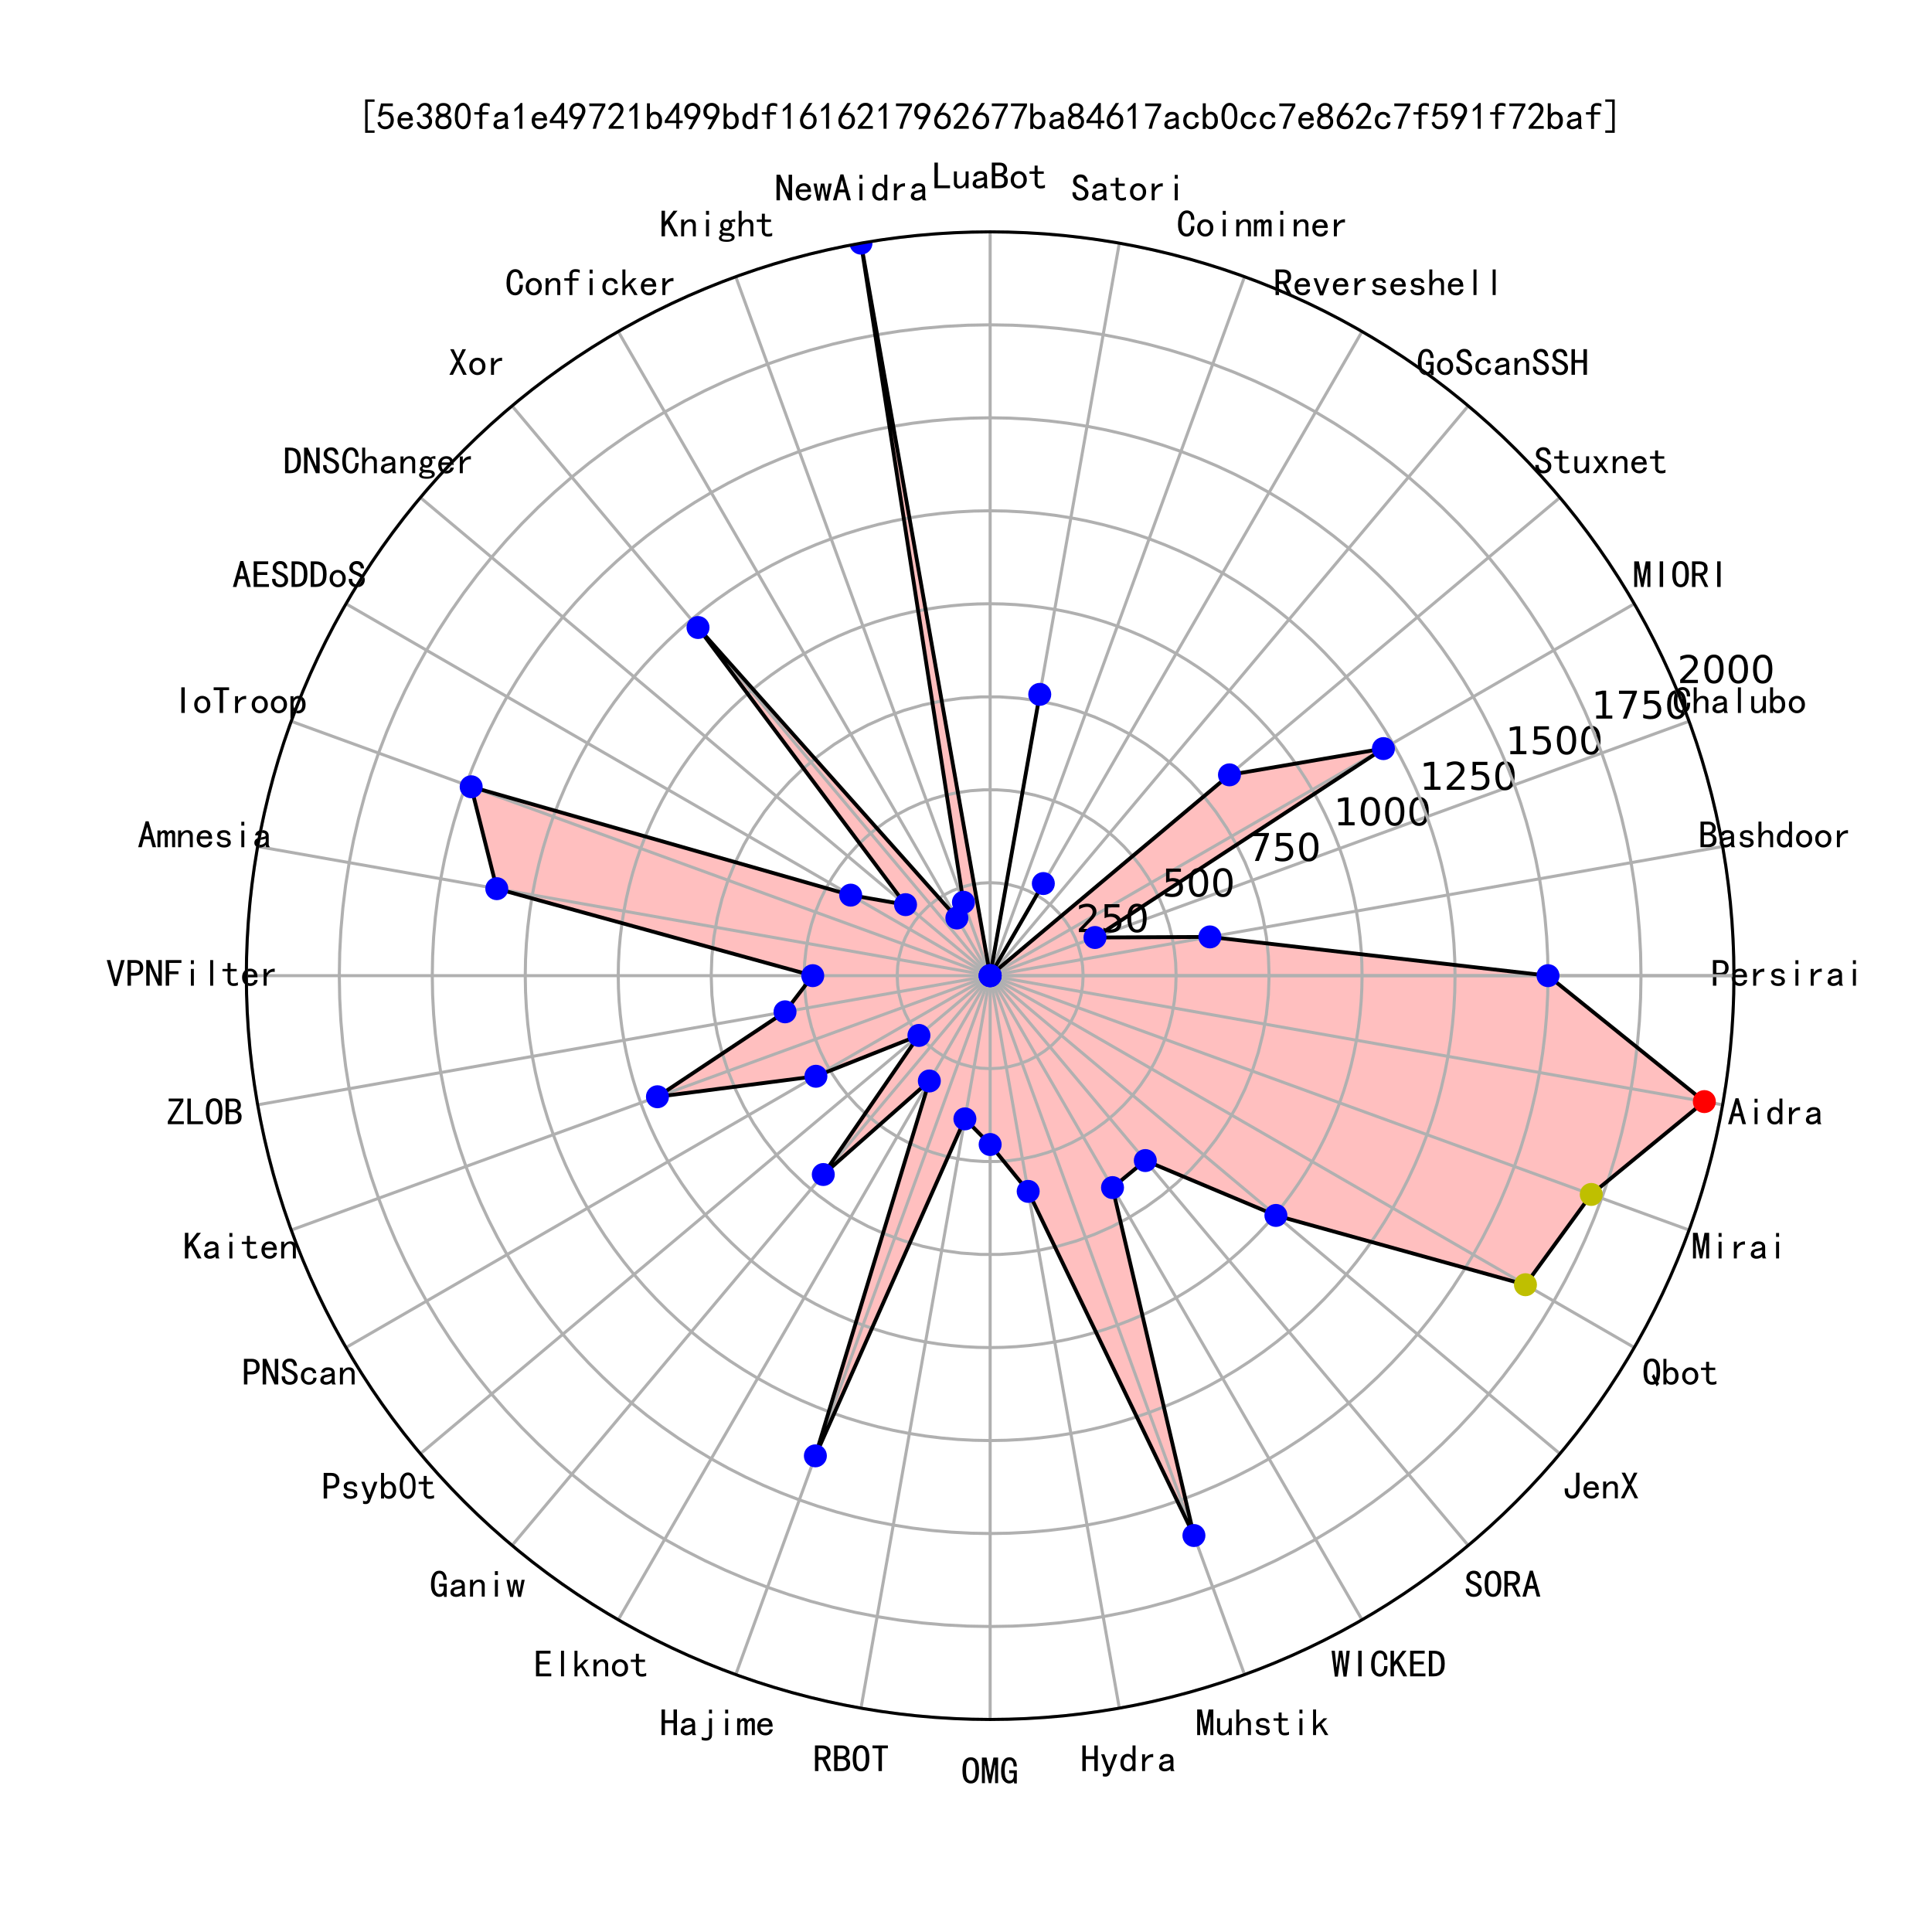 <?xml version="1.0" encoding="utf-8" standalone="no"?>
<!DOCTYPE svg PUBLIC "-//W3C//DTD SVG 1.1//EN"
  "http://www.w3.org/Graphics/SVG/1.1/DTD/svg11.dtd">
<!-- Created with matplotlib (https://matplotlib.org/) -->
<svg height="504pt" version="1.1" viewBox="0 0 504 504" width="504pt" xmlns="http://www.w3.org/2000/svg" xmlns:xlink="http://www.w3.org/1999/xlink">
 <defs>
  <style type="text/css">
*{stroke-linecap:butt;stroke-linejoin:round;}
  </style>
 </defs>
 <g id="figure_1">
  <g id="patch_1">
   <path d="M 0 504 
L 504 504 
L 504 0 
L 0 0 
z
" style="fill:#ffffff;"/>
  </g>
  <g id="axes_1">
   <g id="patch_2">
    <path d="M 452.34 254.52 
C 452.34 229.039 447.321 203.806 437.57 180.264 
C 427.818 156.723 413.525 135.331 395.507 117.313 
C 377.489 99.295 356.097 85.002 332.556 75.25 
C 309.014 65.499 283.781 60.48 258.3 60.48 
C 232.819 60.48 207.586 65.499 184.044 75.25 
C 160.503 85.002 139.111 99.295 121.093 117.313 
C 103.075 135.331 88.782 156.723 79.03 180.264 
C 69.279 203.806 64.26 229.039 64.26 254.52 
C 64.26 280.001 69.279 305.234 79.03 328.776 
C 88.782 352.317 103.075 373.709 121.093 391.727 
C 139.111 409.745 160.503 424.038 184.044 433.79 
C 207.586 443.541 232.819 448.56 258.3 448.56 
C 283.781 448.56 309.014 443.541 332.556 433.79 
C 356.097 424.038 377.489 409.745 395.507 391.727 
C 413.525 373.709 427.818 352.317 437.57 328.776 
C 447.321 305.234 452.34 280.001 452.34 254.52 
M 258.3 254.52 
C 258.3 254.52 258.3 254.52 258.3 254.52 
C 258.3 254.52 258.3 254.52 258.3 254.52 
C 258.3 254.52 258.3 254.52 258.3 254.52 
C 258.3 254.52 258.3 254.52 258.3 254.52 
C 258.3 254.52 258.3 254.52 258.3 254.52 
C 258.3 254.52 258.3 254.52 258.3 254.52 
C 258.3 254.52 258.3 254.52 258.3 254.52 
C 258.3 254.52 258.3 254.52 258.3 254.52 
C 258.3 254.52 258.3 254.52 258.3 254.52 
C 258.3 254.52 258.3 254.52 258.3 254.52 
C 258.3 254.52 258.3 254.52 258.3 254.52 
C 258.3 254.52 258.3 254.52 258.3 254.52 
C 258.3 254.52 258.3 254.52 258.3 254.52 
C 258.3 254.52 258.3 254.52 258.3 254.52 
C 258.3 254.52 258.3 254.52 258.3 254.52 
C 258.3 254.52 258.3 254.52 258.3 254.52 
M 452.34 254.52 
z
" style="fill:#ffffff;"/>
   </g>
   <g id="patch_3">
    <path clip-path="url(#p254d50f8ef)" d="M 403.83 254.52 
L 315.628 244.412 
L 285.651 244.565 
L 360.891 195.289 
L 320.73 202.135 
L 258.3 254.52 
L 272.174 230.49 
L 258.3 254.52 
L 271.239 181.141 
L 258.3 254.52 
L 224.605 63.428 
L 251.332 235.375 
L 249.617 239.48 
L 182.092 163.699 
L 236.226 235.998 
L 221.919 233.515 
L 122.914 205.244 
L 129.599 231.827 
L 212.021 254.52 
L 204.794 263.955 
L 171.507 286.11 
L 212.844 280.764 
L 239.72 270.111 
L 214.77 306.396 
L 242.437 281.995 
L 212.707 379.786 
L 251.713 291.879 
L 258.3 298.567 
L 268.223 310.797 
L 311.459 400.573 
L 290.22 309.806 
L 298.774 302.755 
L 332.845 317.07 
L 397.944 335.144 
L 415.111 311.594 
L 444.615 287.372 
z
" style="fill:#ff0000;opacity:0.25;"/>
   </g>
   <g id="matplotlib.axis_1">
    <g id="xtick_1">
     <g id="line2d_1">
      <path clip-path="url(#p254d50f8ef)" d="M 258.3 254.52 
L 452.34 254.52 
" style="fill:none;stroke:#b0b0b0;stroke-linecap:square;stroke-width:0.8;"/>
     </g>
     <g id="text_1">
      <!-- Persirai -->
      <defs>
       <path d="M 46.094 48.438 
Q 46.094 39.062 40.625 33.594 
Q 35.156 28.125 25.391 28.125 
L 14.062 28.125 
L 14.062 1.953 
L 5.078 1.953 
L 5.078 68.75 
L 25.391 68.75 
Q 35.156 68.75 40.625 63.281 
Q 46.094 57.812 46.094 48.438 
z
M 37.109 48.438 
Q 37.109 55.859 33.594 58.594 
Q 30.078 61.328 23.047 61.328 
L 14.062 61.328 
L 14.062 35.547 
L 23.047 35.547 
Q 30.078 35.547 33.594 38.281 
Q 37.109 41.016 37.109 48.438 
z
" id="SimHei-80"/>
       <path d="M 44.531 16.797 
Q 43.75 9.766 38.281 5.469 
Q 32.812 1.172 25.391 1.172 
Q 16.016 1.172 9.953 7.219 
Q 3.906 13.281 3.906 23.828 
Q 3.906 34.375 9.953 40.422 
Q 16.016 46.484 25.391 46.484 
Q 33.594 46.484 38.859 41.203 
Q 44.141 35.938 44.141 23.828 
L 12.5 23.828 
Q 12.5 15.234 16.203 11.719 
Q 19.922 8.203 25.391 8.203 
Q 29.688 8.203 32.422 10.344 
Q 35.156 12.5 35.938 16.797 
z
M 35.156 30.078 
Q 34.375 35.547 31.641 37.688 
Q 28.906 39.844 24.609 39.844 
Q 20.703 39.844 17.578 37.688 
Q 14.453 35.547 12.891 30.078 
z
" id="SimHei-101"/>
       <path d="M 39.062 37.891 
Q 31.641 39.062 26.562 35.734 
Q 21.484 32.422 17.969 24.219 
L 17.969 1.953 
L 10.156 1.953 
L 10.156 45.703 
L 17.969 45.703 
L 17.969 34.375 
Q 21.484 40.625 26.75 43.547 
Q 32.031 46.484 39.062 46.484 
z
" id="SimHei-114"/>
       <path d="M 42.969 14.062 
Q 42.969 7.812 38.078 4.484 
Q 33.203 1.172 25.781 1.172 
Q 16.406 1.172 11.328 4.875 
Q 6.25 8.594 6.25 15.625 
L 14.062 15.625 
Q 14.062 10.938 17.375 9.375 
Q 20.703 7.812 25.391 7.812 
Q 30.078 7.812 32.422 9.562 
Q 34.766 11.328 34.766 14.062 
Q 34.766 16.016 32.812 17.969 
Q 30.859 19.922 23.047 21.094 
Q 14.062 22.266 10.734 25.578 
Q 7.422 28.906 7.422 34.375 
Q 7.422 39.062 11.906 42.766 
Q 16.406 46.484 25 46.484 
Q 32.812 46.484 37.297 42.969 
Q 41.797 39.453 41.797 33.594 
L 33.984 33.594 
Q 33.984 37.109 31.438 38.469 
Q 28.906 39.844 25 39.844 
Q 19.922 39.844 17.766 38.078 
Q 15.625 36.328 15.625 33.984 
Q 15.625 31.25 17.578 29.688 
Q 19.531 28.125 25.781 27.344 
Q 35.938 25.781 39.453 22.453 
Q 42.969 19.141 42.969 14.062 
z
" id="SimHei-115"/>
       <path d="M 28.125 58.203 
L 20.312 58.203 
L 20.312 68.359 
L 28.125 68.359 
z
M 28.125 1.953 
L 20.312 1.953 
L 20.312 45.703 
L 28.125 45.703 
z
" id="SimHei-105"/>
       <path d="M 44.922 1.953 
L 35.547 1.953 
Q 34.766 2.734 34.375 4.094 
Q 33.984 5.469 33.984 7.422 
Q 31.25 4.297 27.344 2.734 
Q 23.438 1.172 19.141 1.172 
Q 12.891 1.172 8.594 4.297 
Q 4.297 7.422 4.297 13.281 
Q 4.297 19.141 8.203 22.656 
Q 12.109 26.172 20.312 27.344 
Q 25.781 28.125 29.875 29.297 
Q 33.984 30.469 33.984 32.422 
Q 33.984 34.766 32.219 37.109 
Q 30.469 39.453 24.609 39.453 
Q 19.922 39.453 17.766 37.688 
Q 15.625 35.938 14.844 32.812 
L 6.25 32.812 
Q 7.031 39.062 11.906 42.766 
Q 16.797 46.484 24.609 46.484 
Q 33.203 46.484 37.5 42.578 
Q 41.797 38.672 41.797 31.641 
L 41.797 10.156 
Q 41.797 7.812 42.578 5.859 
Q 43.359 3.906 44.922 1.953 
z
M 33.984 16.406 
L 33.984 24.219 
Q 31.641 23.438 29.484 22.844 
Q 27.344 22.266 22.266 21.484 
Q 16.406 20.703 14.641 18.75 
Q 12.891 16.797 12.891 14.062 
Q 12.891 11.719 14.641 9.953 
Q 16.406 8.203 19.922 8.203 
Q 23.438 8.203 27.531 10.156 
Q 31.641 12.109 33.984 16.406 
z
" id="SimHei-97"/>
      </defs>
      <g transform="translate(446.34 257.332)scale(0.1 -0.1)">
       <use xlink:href="#SimHei-80"/>
       <use x="50" xlink:href="#SimHei-101"/>
       <use x="100" xlink:href="#SimHei-114"/>
       <use x="150" xlink:href="#SimHei-115"/>
       <use x="200" xlink:href="#SimHei-105"/>
       <use x="250" xlink:href="#SimHei-114"/>
       <use x="300" xlink:href="#SimHei-97"/>
       <use x="350" xlink:href="#SimHei-105"/>
      </g>
     </g>
    </g>
    <g id="xtick_2">
     <g id="line2d_2">
      <path clip-path="url(#p254d50f8ef)" d="M 258.3 254.52 
L 449.392 220.825 
" style="fill:none;stroke:#b0b0b0;stroke-linecap:square;stroke-width:0.8;"/>
     </g>
     <g id="text_2">
      <!-- Bashdoor -->
      <defs>
       <path d="M 46.094 21.875 
Q 46.094 10.547 39.844 6.25 
Q 33.594 1.953 23.828 1.953 
L 4.297 1.953 
L 4.297 68.75 
L 24.609 68.75 
Q 34.375 68.75 39.25 63.672 
Q 44.141 58.594 44.141 51.562 
Q 44.141 44.531 40.812 41.203 
Q 37.5 37.891 33.984 36.719 
Q 38.672 35.547 42.375 31.828 
Q 46.094 28.125 46.094 21.875 
z
M 35.156 51.562 
Q 35.156 56.641 32.219 58.984 
Q 29.297 61.328 25 61.328 
L 13.281 61.328 
L 13.281 40.625 
L 24.609 40.625 
Q 28.906 40.625 32.031 43.156 
Q 35.156 45.703 35.156 51.562 
z
M 36.719 21.875 
Q 36.719 28.125 32.609 30.656 
Q 28.516 33.203 23.438 33.203 
L 13.281 33.203 
L 13.281 9.375 
L 22.266 9.375 
Q 29.297 9.375 33 12.109 
Q 36.719 14.844 36.719 21.875 
z
" id="SimHei-66"/>
       <path d="M 43.75 1.953 
L 35.938 1.953 
L 35.938 30.078 
Q 35.938 34.766 33.594 37.5 
Q 31.25 40.234 27.344 40.234 
Q 22.266 40.234 17.766 34.953 
Q 13.281 29.688 13.281 21.875 
L 13.281 1.953 
L 5.469 1.953 
L 5.469 68.75 
L 13.281 68.75 
L 13.281 37.5 
Q 16.406 41.797 20.109 44.141 
Q 23.828 46.484 29.688 46.484 
Q 36.719 46.484 40.234 42.578 
Q 43.75 38.672 43.75 32.812 
z
" id="SimHei-104"/>
       <path d="M 42.969 1.953 
L 35.156 1.953 
L 35.156 7.812 
Q 32.812 4.297 29.688 2.734 
Q 26.562 1.172 22.266 1.172 
Q 14.453 1.172 8.984 6.828 
Q 3.516 12.5 3.516 23.828 
Q 3.516 35.156 8.984 41.016 
Q 14.453 46.875 22.266 46.875 
Q 26.562 46.875 29.688 45.109 
Q 32.812 43.359 35.156 39.844 
L 35.156 68.75 
L 42.969 68.75 
z
M 35.156 23.828 
Q 35.156 31.25 31.828 35.547 
Q 28.516 39.844 23.828 39.844 
Q 17.969 39.844 15.031 35.547 
Q 12.109 31.25 12.109 23.828 
Q 12.109 16.406 15.031 12.297 
Q 17.969 8.203 23.828 8.203 
Q 28.516 8.203 31.828 12.297 
Q 35.156 16.406 35.156 23.828 
z
" id="SimHei-100"/>
       <path d="M 45.703 23.828 
Q 45.703 13.672 39.453 7.422 
Q 33.203 1.172 24.609 1.172 
Q 16.016 1.172 9.766 7.422 
Q 3.516 13.672 3.516 23.828 
Q 3.516 33.984 9.766 40.234 
Q 16.016 46.484 24.609 46.484 
Q 33.203 46.484 39.453 40.234 
Q 45.703 33.984 45.703 23.828 
z
M 37.109 23.828 
Q 37.109 31.641 33.203 35.547 
Q 29.297 39.453 24.609 39.453 
Q 19.922 39.453 16.016 35.547 
Q 12.109 31.641 12.109 23.828 
Q 12.109 16.016 16.016 12.109 
Q 19.922 8.203 24.609 8.203 
Q 29.297 8.203 33.203 12.109 
Q 37.109 16.016 37.109 23.828 
z
" id="SimHei-111"/>
      </defs>
      <g transform="translate(443.179 221.207)scale(0.1 -0.1)">
       <use xlink:href="#SimHei-66"/>
       <use x="50" xlink:href="#SimHei-97"/>
       <use x="100" xlink:href="#SimHei-115"/>
       <use x="150" xlink:href="#SimHei-104"/>
       <use x="200" xlink:href="#SimHei-100"/>
       <use x="250" xlink:href="#SimHei-111"/>
       <use x="300" xlink:href="#SimHei-111"/>
       <use x="350" xlink:href="#SimHei-114"/>
      </g>
     </g>
    </g>
    <g id="xtick_3">
     <g id="line2d_3">
      <path clip-path="url(#p254d50f8ef)" d="M 258.3 254.52 
L 440.638 188.154 
" style="fill:none;stroke:#b0b0b0;stroke-linecap:square;stroke-width:0.8;"/>
     </g>
     <g id="text_3">
      <!-- Chalubo -->
      <defs>
       <path d="M 46.484 28.516 
Q 46.094 13.672 40.234 7.422 
Q 34.375 1.172 26.172 1.172 
Q 16.797 1.172 10.156 8.781 
Q 3.516 16.406 3.516 33.203 
Q 3.516 51.562 9.953 60.547 
Q 16.406 69.531 26.562 69.531 
Q 35.156 69.531 40.812 63.078 
Q 46.484 56.641 46.094 44.922 
L 37.5 44.922 
Q 37.5 53.516 34.766 57.812 
Q 32.031 62.109 26.562 62.109 
Q 20.312 62.109 16.594 55.656 
Q 12.891 49.219 12.891 33.984 
Q 12.891 19.922 16.594 14.25 
Q 20.312 8.594 26.172 8.594 
Q 30.469 8.594 33.984 12.688 
Q 37.5 16.797 37.5 28.516 
z
" id="SimHei-67"/>
       <path d="M 28.516 1.953 
L 20.703 1.953 
L 20.703 68.75 
L 28.516 68.75 
z
" id="SimHei-108"/>
       <path d="M 43.75 1.953 
L 35.938 1.953 
L 35.938 10.156 
Q 32.812 5.859 29.094 3.516 
Q 25.391 1.172 19.531 1.172 
Q 12.5 1.172 8.984 5.078 
Q 5.469 8.984 5.469 14.844 
L 5.469 45.703 
L 13.281 45.703 
L 13.281 17.578 
Q 13.281 12.891 15.625 10.156 
Q 17.969 7.422 21.875 7.422 
Q 26.953 7.422 31.438 12.688 
Q 35.938 17.969 35.938 25.781 
L 35.938 45.703 
L 43.75 45.703 
z
" id="SimHei-117"/>
       <path d="M 44.141 23.828 
Q 44.141 12.5 38.672 6.828 
Q 33.203 1.172 25.391 1.172 
Q 21.094 1.172 17.969 2.734 
Q 14.844 4.297 12.5 7.812 
L 12.5 1.953 
L 4.688 1.953 
L 4.688 68.75 
L 12.5 68.75 
L 12.5 39.844 
Q 14.844 43.359 17.969 45.109 
Q 21.094 46.875 25.391 46.875 
Q 33.203 46.875 38.672 41.016 
Q 44.141 35.156 44.141 23.828 
z
M 35.547 23.828 
Q 35.547 31.25 32.609 35.547 
Q 29.688 39.844 23.828 39.844 
Q 19.141 39.844 15.812 35.547 
Q 12.5 31.25 12.5 23.828 
Q 12.5 16.406 15.812 12.297 
Q 19.141 8.203 23.828 8.203 
Q 29.688 8.203 32.609 12.297 
Q 35.547 16.406 35.547 23.828 
z
" id="SimHei-98"/>
      </defs>
      <g transform="translate(436.294 186.179)scale(0.1 -0.1)">
       <use xlink:href="#SimHei-67"/>
       <use x="50" xlink:href="#SimHei-104"/>
       <use x="100" xlink:href="#SimHei-97"/>
       <use x="150" xlink:href="#SimHei-108"/>
       <use x="200" xlink:href="#SimHei-117"/>
       <use x="250" xlink:href="#SimHei-98"/>
       <use x="300" xlink:href="#SimHei-111"/>
      </g>
     </g>
    </g>
    <g id="xtick_4">
     <g id="line2d_4">
      <path clip-path="url(#p254d50f8ef)" d="M 258.3 254.52 
L 426.344 157.5 
" style="fill:none;stroke:#b0b0b0;stroke-linecap:square;stroke-width:0.8;"/>
     </g>
     <g id="text_4">
      <!-- MIORI -->
      <defs>
       <path d="M 45.703 1.953 
L 37.891 1.953 
L 37.891 49.609 
L 37.109 49.609 
L 27.734 1.953 
L 21.484 1.953 
L 12.109 49.609 
L 11.328 49.609 
L 11.328 1.953 
L 3.516 1.953 
L 3.516 68.75 
L 15.625 68.75 
L 24.219 24.609 
L 25 24.609 
L 33.594 68.75 
L 45.703 68.75 
z
" id="SimHei-77"/>
       <path d="M 28.906 1.953 
L 19.922 1.953 
L 19.922 68.75 
L 28.906 68.75 
z
" id="SimHei-73"/>
       <path d="M 46.094 35.547 
Q 46.094 17.188 40.422 9.172 
Q 34.766 1.172 24.609 1.172 
Q 14.453 1.172 8.594 9.172 
Q 2.734 17.188 2.734 35.547 
Q 2.734 53.906 8.594 61.719 
Q 14.453 69.531 24.609 69.531 
Q 34.766 69.531 40.422 61.719 
Q 46.094 53.906 46.094 35.547 
z
M 36.719 35.547 
Q 36.719 51.953 33.203 57.031 
Q 29.688 62.109 24.609 62.109 
Q 19.531 62.109 15.812 57.031 
Q 12.109 51.953 12.109 35.547 
Q 12.109 19.141 15.812 13.859 
Q 19.531 8.594 24.609 8.594 
Q 29.688 8.594 33.203 13.859 
Q 36.719 19.141 36.719 35.547 
z
" id="SimHei-79"/>
       <path d="M 46.875 1.953 
L 37.5 1.953 
L 23.438 30.859 
L 13.281 30.859 
L 13.281 1.953 
L 4.297 1.953 
L 4.297 68.75 
L 23.828 68.75 
Q 33.203 68.75 39.062 64.25 
Q 44.922 59.766 44.922 49.609 
Q 44.922 41.797 41.016 37.5 
Q 37.109 33.203 32.031 32.031 
z
M 35.938 49.609 
Q 35.938 55.078 32.609 58.203 
Q 29.297 61.328 21.875 61.328 
L 13.281 61.328 
L 13.281 38.281 
L 24.219 38.281 
Q 28.906 38.281 32.422 40.812 
Q 35.938 43.359 35.938 49.609 
z
" id="SimHei-82"/>
      </defs>
      <g transform="translate(425.968 153.312)scale(0.1 -0.1)">
       <use xlink:href="#SimHei-77"/>
       <use x="50" xlink:href="#SimHei-73"/>
       <use x="100" xlink:href="#SimHei-79"/>
       <use x="150" xlink:href="#SimHei-82"/>
       <use x="200" xlink:href="#SimHei-73"/>
      </g>
     </g>
    </g>
    <g id="xtick_5">
     <g id="line2d_5">
      <path clip-path="url(#p254d50f8ef)" d="M 258.3 254.52 
L 406.943 129.793 
" style="fill:none;stroke:#b0b0b0;stroke-linecap:square;stroke-width:0.8;"/>
     </g>
     <g id="text_5">
      <!-- Stuxnet -->
      <defs>
       <path d="M 45.312 20.703 
Q 45.312 11.719 39.641 6.438 
Q 33.984 1.172 24.219 1.172 
Q 14.453 1.172 8.984 6.641 
Q 3.516 12.109 3.516 20.312 
L 3.516 23.047 
L 12.5 23.047 
L 12.5 20.703 
Q 12.5 14.844 16.016 11.719 
Q 19.531 8.594 24.219 8.594 
Q 30.469 8.594 33.391 11.906 
Q 36.328 15.234 36.328 19.922 
Q 36.328 23.828 32.812 27.141 
Q 29.297 30.469 22.656 33.203 
Q 13.281 36.719 9.172 41.016 
Q 5.078 45.312 5.078 51.172 
Q 5.078 59.375 10.734 64.453 
Q 16.406 69.531 24.219 69.531 
Q 34.375 69.531 38.859 63.469 
Q 43.359 57.422 43.359 50.391 
L 34.375 50.391 
Q 34.766 54.688 32.031 58.203 
Q 29.297 61.719 24.219 61.719 
Q 19.531 61.719 16.797 59.172 
Q 14.062 56.641 14.062 52.344 
Q 14.062 48.828 16.203 46.281 
Q 18.359 43.75 27.344 40.234 
Q 35.938 36.719 40.625 31.828 
Q 45.312 26.953 45.312 20.703 
z
" id="SimHei-83"/>
       <path d="M 42.969 3.125 
Q 41.016 2.344 38.469 1.75 
Q 35.938 1.172 31.641 1.172 
Q 24.609 1.172 20.312 5.078 
Q 16.016 8.984 16.016 16.016 
L 16.016 39.453 
L 2.734 39.453 
L 2.734 45.703 
L 16.016 45.703 
L 16.016 60.938 
L 23.828 60.938 
L 23.828 45.703 
L 39.844 45.703 
L 39.844 39.453 
L 23.828 39.453 
L 23.828 15.625 
Q 23.828 12.5 25.391 10.344 
Q 26.953 8.203 31.25 8.203 
Q 35.547 8.203 38.281 8.984 
Q 41.016 9.766 42.969 10.938 
z
" id="SimHei-116"/>
       <path d="M 44.922 1.953 
L 35.547 1.953 
L 24.219 18.75 
L 12.891 1.953 
L 3.516 1.953 
L 19.531 24.219 
L 4.688 45.703 
L 14.062 45.703 
L 24.219 29.297 
L 34.375 45.703 
L 43.75 45.703 
L 28.906 24.219 
z
" id="SimHei-120"/>
       <path d="M 43.75 1.953 
L 35.938 1.953 
L 35.938 30.078 
Q 35.938 34.766 33.594 37.5 
Q 31.25 40.234 27.344 40.234 
Q 22.266 40.234 17.766 34.953 
Q 13.281 29.688 13.281 21.875 
L 13.281 1.953 
L 5.469 1.953 
L 5.469 45.703 
L 13.281 45.703 
L 13.281 37.5 
Q 16.406 41.797 20.109 44.141 
Q 23.828 46.484 29.688 46.484 
Q 36.719 46.484 40.234 42.578 
Q 43.75 38.672 43.75 32.812 
z
" id="SimHei-110"/>
      </defs>
      <g transform="translate(400.168 123.607)scale(0.1 -0.1)">
       <use xlink:href="#SimHei-83"/>
       <use x="50" xlink:href="#SimHei-116"/>
       <use x="100" xlink:href="#SimHei-117"/>
       <use x="150" xlink:href="#SimHei-120"/>
       <use x="200" xlink:href="#SimHei-110"/>
       <use x="250" xlink:href="#SimHei-101"/>
       <use x="300" xlink:href="#SimHei-116"/>
      </g>
     </g>
    </g>
    <g id="xtick_6">
     <g id="line2d_6">
      <path clip-path="url(#p254d50f8ef)" d="M 258.3 254.52 
L 383.027 105.877 
" style="fill:none;stroke:#b0b0b0;stroke-linecap:square;stroke-width:0.8;"/>
     </g>
     <g id="text_6">
      <!-- GoScanSSH -->
      <defs>
       <path d="M 44.531 1.172 
L 37.891 1.172 
L 36.719 6.641 
Q 35.156 4.297 31.828 2.734 
Q 28.516 1.172 24.609 1.172 
Q 16.406 1.172 9.953 8.781 
Q 3.516 16.406 3.516 33.203 
Q 3.516 51.562 9.375 60.547 
Q 15.234 69.531 25.391 69.531 
Q 34.375 69.531 39.453 62.891 
Q 44.531 56.25 44.531 45.703 
L 35.938 45.703 
Q 35.938 53.906 33.203 58 
Q 30.469 62.109 25.391 62.109 
Q 19.141 62.109 16.016 55.656 
Q 12.891 49.219 12.891 33.984 
Q 12.891 19.531 16.797 14.062 
Q 20.703 8.594 25.781 8.594 
Q 30.859 8.594 33.781 12.297 
Q 36.719 16.016 36.719 23.828 
L 36.719 28.125 
L 24.609 28.125 
L 24.609 35.547 
L 44.531 35.547 
z
" id="SimHei-71"/>
       <path d="M 44.531 19.531 
Q 44.531 11.328 38.859 6.25 
Q 33.203 1.172 24.609 1.172 
Q 16.016 1.172 9.766 7.219 
Q 3.516 13.281 3.516 23.828 
Q 3.516 34.375 9.766 40.422 
Q 16.016 46.484 24.609 46.484 
Q 33.203 46.484 38.281 41.984 
Q 43.359 37.5 43.359 31.25 
L 34.766 31.25 
Q 34.375 35.938 31.438 37.688 
Q 28.516 39.453 24.609 39.453 
Q 19.922 39.453 16.016 35.734 
Q 12.109 32.031 12.109 23.828 
Q 12.109 15.625 16.016 11.906 
Q 19.922 8.203 24.609 8.203 
Q 29.688 8.203 32.812 10.938 
Q 35.938 13.672 35.938 19.531 
z
" id="SimHei-99"/>
       <path d="M 44.531 1.953 
L 35.547 1.953 
L 35.547 33.203 
L 13.281 33.203 
L 13.281 1.953 
L 4.297 1.953 
L 4.297 68.75 
L 13.281 68.75 
L 13.281 40.625 
L 35.547 40.625 
L 35.547 68.75 
L 44.531 68.75 
z
" id="SimHei-72"/>
      </defs>
      <g transform="translate(369.526 97.965)scale(0.1 -0.1)">
       <use xlink:href="#SimHei-71"/>
       <use x="50" xlink:href="#SimHei-111"/>
       <use x="100" xlink:href="#SimHei-83"/>
       <use x="150" xlink:href="#SimHei-99"/>
       <use x="200" xlink:href="#SimHei-97"/>
       <use x="250" xlink:href="#SimHei-110"/>
       <use x="300" xlink:href="#SimHei-83"/>
       <use x="350" xlink:href="#SimHei-83"/>
       <use x="400" xlink:href="#SimHei-72"/>
      </g>
     </g>
    </g>
    <g id="xtick_7">
     <g id="line2d_7">
      <path clip-path="url(#p254d50f8ef)" d="M 258.3 254.52 
L 355.32 86.476 
" style="fill:none;stroke:#b0b0b0;stroke-linecap:square;stroke-width:0.8;"/>
     </g>
     <g id="text_7">
      <!-- Reverseshell -->
      <defs>
       <path d="M 44.922 45.703 
L 28.516 1.172 
L 19.922 1.172 
L 3.516 45.703 
L 11.719 45.703 
L 23.828 11.719 
L 24.609 11.719 
L 36.719 45.703 
z
" id="SimHei-118"/>
      </defs>
      <g transform="translate(332.32 77.165)scale(0.1 -0.1)">
       <use xlink:href="#SimHei-82"/>
       <use x="50" xlink:href="#SimHei-101"/>
       <use x="100" xlink:href="#SimHei-118"/>
       <use x="150" xlink:href="#SimHei-101"/>
       <use x="200" xlink:href="#SimHei-114"/>
       <use x="250" xlink:href="#SimHei-115"/>
       <use x="300" xlink:href="#SimHei-101"/>
       <use x="350" xlink:href="#SimHei-115"/>
       <use x="400" xlink:href="#SimHei-104"/>
       <use x="450" xlink:href="#SimHei-101"/>
       <use x="500" xlink:href="#SimHei-108"/>
       <use x="550" xlink:href="#SimHei-108"/>
      </g>
     </g>
    </g>
    <g id="xtick_8">
     <g id="line2d_8">
      <path clip-path="url(#p254d50f8ef)" d="M 258.3 254.52 
L 324.666 72.182 
" style="fill:none;stroke:#b0b0b0;stroke-linecap:square;stroke-width:0.8;"/>
     </g>
     <g id="text_8">
      <!-- Coinminer -->
      <defs>
       <path d="M 47.656 1.953 
L 39.844 1.953 
L 39.844 33.594 
Q 39.844 35.938 39.062 37.5 
Q 38.281 39.062 35.938 39.062 
Q 33.203 39.062 30.859 36.125 
Q 28.516 33.203 28.516 28.516 
L 28.516 1.953 
L 20.703 1.953 
L 20.703 33.594 
Q 20.703 35.938 19.922 37.5 
Q 19.141 39.062 16.797 39.062 
Q 14.062 39.062 11.719 36.125 
Q 9.375 33.203 9.375 28.516 
L 9.375 1.953 
L 1.562 1.953 
L 1.562 45.703 
L 9.375 45.703 
L 9.375 39.844 
Q 11.328 42.969 14.062 44.719 
Q 16.797 46.484 19.922 46.484 
Q 23.047 46.484 25.188 44.719 
Q 27.344 42.969 28.125 39.844 
Q 30.078 42.969 32.609 44.719 
Q 35.156 46.484 38.281 46.484 
Q 42.969 46.484 45.312 43.938 
Q 47.656 41.406 47.656 36.719 
z
" id="SimHei-109"/>
      </defs>
      <g transform="translate(306.954 61.839)scale(0.1 -0.1)">
       <use xlink:href="#SimHei-67"/>
       <use x="50" xlink:href="#SimHei-111"/>
       <use x="100" xlink:href="#SimHei-105"/>
       <use x="150" xlink:href="#SimHei-110"/>
       <use x="200" xlink:href="#SimHei-109"/>
       <use x="250" xlink:href="#SimHei-105"/>
       <use x="300" xlink:href="#SimHei-110"/>
       <use x="350" xlink:href="#SimHei-101"/>
       <use x="400" xlink:href="#SimHei-114"/>
      </g>
     </g>
    </g>
    <g id="xtick_9">
     <g id="line2d_9">
      <path clip-path="url(#p254d50f8ef)" d="M 258.3 254.52 
L 291.995 63.428 
" style="fill:none;stroke:#b0b0b0;stroke-linecap:square;stroke-width:0.8;"/>
     </g>
     <g id="text_9">
      <!-- Satori -->
      <g transform="translate(279.426 52.453)scale(0.1 -0.1)">
       <use xlink:href="#SimHei-83"/>
       <use x="50" xlink:href="#SimHei-97"/>
       <use x="100" xlink:href="#SimHei-116"/>
       <use x="150" xlink:href="#SimHei-111"/>
       <use x="200" xlink:href="#SimHei-114"/>
       <use x="250" xlink:href="#SimHei-105"/>
      </g>
     </g>
    </g>
    <g id="xtick_10">
     <g id="line2d_10">
      <path clip-path="url(#p254d50f8ef)" d="M 258.3 254.52 
L 258.3 60.48 
" style="fill:none;stroke:#b0b0b0;stroke-linecap:square;stroke-width:0.8;"/>
     </g>
     <g id="text_10">
      <!-- LuaBot -->
      <defs>
       <path d="M 45.312 1.953 
L 4.688 1.953 
L 4.688 68.75 
L 13.672 68.75 
L 13.672 9.375 
L 45.312 9.375 
z
" id="SimHei-76"/>
      </defs>
      <g transform="translate(243.3 49.292)scale(0.1 -0.1)">
       <use xlink:href="#SimHei-76"/>
       <use x="50" xlink:href="#SimHei-117"/>
       <use x="100" xlink:href="#SimHei-97"/>
       <use x="150" xlink:href="#SimHei-66"/>
       <use x="200" xlink:href="#SimHei-111"/>
       <use x="250" xlink:href="#SimHei-116"/>
      </g>
     </g>
    </g>
    <g id="xtick_11">
     <g id="line2d_11">
      <path clip-path="url(#p254d50f8ef)" d="M 258.3 254.52 
L 224.605 63.428 
" style="fill:none;stroke:#b0b0b0;stroke-linecap:square;stroke-width:0.8;"/>
     </g>
     <g id="text_11">
      <!-- NewAidra -->
      <defs>
       <path d="M 44.531 1.953 
L 34.766 1.953 
L 13.281 50.391 
L 12.891 50.391 
L 12.891 1.953 
L 3.906 1.953 
L 3.906 68.75 
L 13.672 68.75 
L 35.156 20.312 
L 35.547 20.312 
L 35.547 68.75 
L 44.531 68.75 
z
" id="SimHei-78"/>
       <path d="M 48.047 45.703 
L 38.281 1.172 
L 30.859 1.172 
L 24.609 35.156 
L 23.828 35.156 
L 17.578 1.172 
L 10.156 1.172 
L 0.391 45.703 
L 8.594 45.703 
L 13.672 16.406 
L 14.453 16.406 
L 19.922 45.703 
L 28.516 45.703 
L 33.984 16.406 
L 34.766 16.406 
L 39.844 45.703 
z
" id="SimHei-119"/>
       <path d="M 48.047 1.953 
L 38.672 1.953 
L 33.203 22.656 
L 16.016 22.656 
L 10.547 1.953 
L 1.172 1.953 
L 20.703 69.531 
L 28.516 69.531 
z
M 31.25 30.078 
L 25 53.906 
L 24.219 53.906 
L 17.969 30.078 
z
" id="SimHei-65"/>
      </defs>
      <g transform="translate(202.174 52.453)scale(0.1 -0.1)">
       <use xlink:href="#SimHei-78"/>
       <use x="50" xlink:href="#SimHei-101"/>
       <use x="100" xlink:href="#SimHei-119"/>
       <use x="150" xlink:href="#SimHei-65"/>
       <use x="200" xlink:href="#SimHei-105"/>
       <use x="250" xlink:href="#SimHei-100"/>
       <use x="300" xlink:href="#SimHei-114"/>
       <use x="350" xlink:href="#SimHei-97"/>
      </g>
     </g>
    </g>
    <g id="xtick_12">
     <g id="line2d_12">
      <path clip-path="url(#p254d50f8ef)" d="M 258.3 254.52 
L 191.934 72.182 
" style="fill:none;stroke:#b0b0b0;stroke-linecap:square;stroke-width:0.8;"/>
     </g>
     <g id="text_12">
      <!-- Knight -->
      <defs>
       <path d="M 47.656 1.953 
L 37.5 1.953 
L 19.531 35.156 
L 13.281 26.953 
L 13.281 1.953 
L 4.297 1.953 
L 4.297 68.75 
L 13.281 68.75 
L 13.281 39.844 
L 35.547 68.75 
L 46.094 68.75 
L 25.391 42.578 
z
" id="SimHei-75"/>
       <path d="M 46.484 39.062 
Q 43.75 39.844 41.203 40.031 
Q 38.672 40.234 35.938 39.453 
Q 37.109 38.281 37.891 36.516 
Q 38.672 34.766 38.672 31.25 
Q 38.672 24.609 34.172 20.312 
Q 29.688 16.016 23.047 16.016 
Q 21.484 16.016 18.938 16.594 
Q 16.406 17.188 14.844 17.969 
Q 13.672 17.188 13.281 16.406 
Q 12.891 15.625 12.891 14.453 
Q 12.891 12.5 15.625 11.516 
Q 18.359 10.547 25.391 10.547 
Q 36.719 10.547 40.812 7.422 
Q 44.922 4.297 44.922 -0.391 
Q 44.922 -6.641 38.859 -9.562 
Q 32.812 -12.5 24.609 -12.5 
Q 14.062 -12.5 8.984 -9.766 
Q 3.906 -7.031 3.906 -2.344 
Q 3.906 0 5.859 2.344 
Q 7.812 4.688 10.938 6.25 
Q 8.594 7.422 7.219 9.172 
Q 5.859 10.938 5.859 13.672 
Q 5.859 16.016 7.609 17.766 
Q 9.375 19.531 11.719 20.703 
Q 9.766 22.656 8.594 25.391 
Q 7.422 28.125 7.422 31.25 
Q 7.422 37.891 11.906 42.188 
Q 16.406 46.484 23.047 46.484 
Q 26.562 46.484 29.094 45.5 
Q 31.641 44.531 33.594 42.578 
Q 36.719 44.922 39.844 45.891 
Q 42.969 46.875 46.484 46.484 
z
M 30.859 31.25 
Q 30.859 35.156 28.906 37.5 
Q 26.953 39.844 23.047 39.844 
Q 19.141 39.844 17.188 37.5 
Q 15.234 35.156 15.234 31.25 
Q 15.234 27.344 17.188 25 
Q 19.141 22.656 23.047 22.656 
Q 26.953 22.656 28.906 25 
Q 30.859 27.344 30.859 31.25 
z
M 37.5 -1.172 
Q 37.5 0.391 35.734 1.953 
Q 33.984 3.516 26.953 3.516 
Q 25.391 3.516 22.656 3.703 
Q 19.922 3.906 16.406 4.297 
Q 13.281 3.125 12.109 1.562 
Q 10.938 0 10.938 -1.562 
Q 10.938 -3.906 14.062 -5.469 
Q 17.188 -7.031 25 -7.031 
Q 31.641 -7.031 34.562 -5.266 
Q 37.5 -3.516 37.5 -1.172 
z
" id="SimHei-103"/>
      </defs>
      <g transform="translate(172.146 61.839)scale(0.1 -0.1)">
       <use xlink:href="#SimHei-75"/>
       <use x="50" xlink:href="#SimHei-110"/>
       <use x="100" xlink:href="#SimHei-105"/>
       <use x="150" xlink:href="#SimHei-103"/>
       <use x="200" xlink:href="#SimHei-104"/>
       <use x="250" xlink:href="#SimHei-116"/>
      </g>
     </g>
    </g>
    <g id="xtick_13">
     <g id="line2d_13">
      <path clip-path="url(#p254d50f8ef)" d="M 258.3 254.52 
L 161.28 86.476 
" style="fill:none;stroke:#b0b0b0;stroke-linecap:square;stroke-width:0.8;"/>
     </g>
     <g id="text_13">
      <!-- Conficker -->
      <defs>
       <path d="M 44.531 59.766 
Q 42.578 60.938 39.844 61.719 
Q 37.109 62.5 32.812 62.5 
Q 28.516 62.5 26.953 60.344 
Q 25.391 58.203 25.391 55.078 
L 25.391 45.703 
L 41.406 45.703 
L 41.406 39.453 
L 25.391 39.453 
L 25.391 1.953 
L 17.578 1.953 
L 17.578 39.453 
L 4.297 39.453 
L 4.297 45.703 
L 17.578 45.703 
L 17.578 54.688 
Q 17.578 61.719 21.875 65.625 
Q 26.172 69.531 33.203 69.531 
Q 37.5 69.531 40.031 68.938 
Q 42.578 68.359 44.531 67.578 
z
" id="SimHei-102"/>
       <path d="M 45.703 1.953 
L 36.719 1.953 
L 22.656 25.781 
L 13.672 17.188 
L 13.672 1.953 
L 5.859 1.953 
L 5.859 68.75 
L 13.672 68.75 
L 13.672 26.172 
L 33.203 45.703 
L 42.969 45.703 
L 27.734 30.859 
z
" id="SimHei-107"/>
      </defs>
      <g transform="translate(131.78 77.165)scale(0.1 -0.1)">
       <use xlink:href="#SimHei-67"/>
       <use x="50" xlink:href="#SimHei-111"/>
       <use x="100" xlink:href="#SimHei-110"/>
       <use x="150" xlink:href="#SimHei-102"/>
       <use x="200" xlink:href="#SimHei-105"/>
       <use x="250" xlink:href="#SimHei-99"/>
       <use x="300" xlink:href="#SimHei-107"/>
       <use x="350" xlink:href="#SimHei-101"/>
       <use x="400" xlink:href="#SimHei-114"/>
      </g>
     </g>
    </g>
    <g id="xtick_14">
     <g id="line2d_14">
      <path clip-path="url(#p254d50f8ef)" d="M 258.3 254.52 
L 133.573 105.877 
" style="fill:none;stroke:#b0b0b0;stroke-linecap:square;stroke-width:0.8;"/>
     </g>
     <g id="text_14">
      <!-- Xor -->
      <defs>
       <path d="M 46.875 1.953 
L 37.5 1.953 
L 24.219 29.297 
L 10.938 1.953 
L 1.562 1.953 
L 19.922 37.109 
L 3.516 68.75 
L 12.891 68.75 
L 24.219 44.531 
L 35.547 68.75 
L 44.922 68.75 
L 28.516 37.109 
z
" id="SimHei-88"/>
      </defs>
      <g transform="translate(117.074 97.965)scale(0.1 -0.1)">
       <use xlink:href="#SimHei-88"/>
       <use x="50" xlink:href="#SimHei-111"/>
       <use x="100" xlink:href="#SimHei-114"/>
      </g>
     </g>
    </g>
    <g id="xtick_15">
     <g id="line2d_15">
      <path clip-path="url(#p254d50f8ef)" d="M 258.3 254.52 
L 109.657 129.793 
" style="fill:none;stroke:#b0b0b0;stroke-linecap:square;stroke-width:0.8;"/>
     </g>
     <g id="text_15">
      <!-- DNSChanger -->
      <defs>
       <path d="M 45.703 35.156 
Q 45.703 17.188 38.078 9.562 
Q 30.469 1.953 17.578 1.953 
L 4.297 1.953 
L 4.297 68.75 
L 17.578 68.75 
Q 32.031 68.75 38.859 60.938 
Q 45.703 53.125 45.703 35.156 
z
M 36.328 35.156 
Q 36.328 49.609 31.641 55.469 
Q 26.953 61.328 17.578 61.328 
L 13.281 61.328 
L 13.281 9.375 
L 17.578 9.375 
Q 26.953 9.375 31.641 15.031 
Q 36.328 20.703 36.328 35.156 
z
" id="SimHei-68"/>
      </defs>
      <g transform="translate(73.932 123.646)scale(0.1 -0.1)">
       <use xlink:href="#SimHei-68"/>
       <use x="50" xlink:href="#SimHei-78"/>
       <use x="100" xlink:href="#SimHei-83"/>
       <use x="150" xlink:href="#SimHei-67"/>
       <use x="200" xlink:href="#SimHei-104"/>
       <use x="250" xlink:href="#SimHei-97"/>
       <use x="300" xlink:href="#SimHei-110"/>
       <use x="350" xlink:href="#SimHei-103"/>
       <use x="400" xlink:href="#SimHei-101"/>
       <use x="450" xlink:href="#SimHei-114"/>
      </g>
     </g>
    </g>
    <g id="xtick_16">
     <g id="line2d_16">
      <path clip-path="url(#p254d50f8ef)" d="M 258.3 254.52 
L 90.256 157.5 
" style="fill:none;stroke:#b0b0b0;stroke-linecap:square;stroke-width:0.8;"/>
     </g>
     <g id="text_16">
      <!-- AESDDoS -->
      <defs>
       <path d="M 45.312 1.953 
L 5.469 1.953 
L 5.469 68.75 
L 43.359 68.75 
L 43.359 61.328 
L 14.453 61.328 
L 14.453 40.625 
L 41.016 40.625 
L 41.016 33.203 
L 14.453 33.203 
L 14.453 9.375 
L 45.312 9.375 
z
" id="SimHei-69"/>
      </defs>
      <g transform="translate(60.632 153.312)scale(0.1 -0.1)">
       <use xlink:href="#SimHei-65"/>
       <use x="50" xlink:href="#SimHei-69"/>
       <use x="100" xlink:href="#SimHei-83"/>
       <use x="150" xlink:href="#SimHei-68"/>
       <use x="200" xlink:href="#SimHei-68"/>
       <use x="250" xlink:href="#SimHei-111"/>
       <use x="300" xlink:href="#SimHei-83"/>
      </g>
     </g>
    </g>
    <g id="xtick_17">
     <g id="line2d_17">
      <path clip-path="url(#p254d50f8ef)" d="M 258.3 254.52 
L 75.962 188.154 
" style="fill:none;stroke:#b0b0b0;stroke-linecap:square;stroke-width:0.8;"/>
     </g>
     <g id="text_17">
      <!-- IoTroop -->
      <defs>
       <path d="M 44.531 61.328 
L 28.906 61.328 
L 28.906 1.953 
L 19.922 1.953 
L 19.922 61.328 
L 4.297 61.328 
L 4.297 68.75 
L 44.531 68.75 
z
" id="SimHei-84"/>
       <path d="M 44.141 23.828 
Q 44.141 12.5 38.672 6.641 
Q 33.203 0.781 25.391 0.781 
Q 21.094 0.781 17.969 2.531 
Q 14.844 4.297 12.5 7.812 
L 12.5 -12.5 
L 4.688 -12.5 
L 4.688 45.703 
L 12.5 45.703 
L 12.5 39.844 
Q 14.844 43.359 17.969 44.922 
Q 21.094 46.484 25.391 46.484 
Q 33.203 46.484 38.672 40.812 
Q 44.141 35.156 44.141 23.828 
z
M 35.547 23.828 
Q 35.547 31.25 32.609 35.344 
Q 29.688 39.453 23.828 39.453 
Q 19.141 39.453 15.812 35.344 
Q 12.5 31.25 12.5 23.828 
Q 12.5 16.406 15.812 12.109 
Q 19.141 7.812 23.828 7.812 
Q 29.688 7.812 32.609 12.109 
Q 35.547 16.406 35.547 23.828 
z
" id="SimHei-112"/>
      </defs>
      <g transform="translate(45.306 186.179)scale(0.1 -0.1)">
       <use xlink:href="#SimHei-73"/>
       <use x="50" xlink:href="#SimHei-111"/>
       <use x="100" xlink:href="#SimHei-84"/>
       <use x="150" xlink:href="#SimHei-114"/>
       <use x="200" xlink:href="#SimHei-111"/>
       <use x="250" xlink:href="#SimHei-111"/>
       <use x="300" xlink:href="#SimHei-112"/>
      </g>
     </g>
    </g>
    <g id="xtick_18">
     <g id="line2d_18">
      <path clip-path="url(#p254d50f8ef)" d="M 258.3 254.52 
L 67.208 220.825 
" style="fill:none;stroke:#b0b0b0;stroke-linecap:square;stroke-width:0.8;"/>
     </g>
     <g id="text_18">
      <!-- Amnesia -->
      <g transform="translate(35.921 221.207)scale(0.1 -0.1)">
       <use xlink:href="#SimHei-65"/>
       <use x="50" xlink:href="#SimHei-109"/>
       <use x="100" xlink:href="#SimHei-110"/>
       <use x="150" xlink:href="#SimHei-101"/>
       <use x="200" xlink:href="#SimHei-115"/>
       <use x="250" xlink:href="#SimHei-105"/>
       <use x="300" xlink:href="#SimHei-97"/>
      </g>
     </g>
    </g>
    <g id="xtick_19">
     <g id="line2d_19">
      <path clip-path="url(#p254d50f8ef)" d="M 258.3 254.52 
L 64.26 254.52 
" style="fill:none;stroke:#b0b0b0;stroke-linecap:square;stroke-width:0.8;"/>
     </g>
     <g id="text_19">
      <!-- VPNFilter -->
      <defs>
       <path d="M 47.656 68.75 
L 28.125 1.172 
L 20.312 1.172 
L 0.781 68.75 
L 10.156 68.75 
L 23.828 17.578 
L 24.609 17.578 
L 38.281 68.75 
z
" id="SimHei-86"/>
       <path d="M 45.703 61.328 
L 13.672 61.328 
L 13.672 39.453 
L 37.891 39.453 
L 37.891 32.031 
L 13.672 32.031 
L 13.672 1.953 
L 4.688 1.953 
L 4.688 68.75 
L 45.703 68.75 
z
" id="SimHei-70"/>
      </defs>
      <g transform="translate(27.76 257.332)scale(0.1 -0.1)">
       <use xlink:href="#SimHei-86"/>
       <use x="50" xlink:href="#SimHei-80"/>
       <use x="100" xlink:href="#SimHei-78"/>
       <use x="150" xlink:href="#SimHei-70"/>
       <use x="200" xlink:href="#SimHei-105"/>
       <use x="250" xlink:href="#SimHei-108"/>
       <use x="300" xlink:href="#SimHei-116"/>
       <use x="350" xlink:href="#SimHei-101"/>
       <use x="400" xlink:href="#SimHei-114"/>
      </g>
     </g>
    </g>
    <g id="xtick_20">
     <g id="line2d_20">
      <path clip-path="url(#p254d50f8ef)" d="M 258.3 254.52 
L 67.208 288.215 
" style="fill:none;stroke:#b0b0b0;stroke-linecap:square;stroke-width:0.8;"/>
     </g>
     <g id="text_20">
      <!-- ZLOB -->
      <defs>
       <path d="M 45.312 1.953 
L 3.516 1.953 
L 3.516 9.375 
L 35.156 61.328 
L 5.859 61.328 
L 5.859 68.75 
L 44.141 68.75 
L 44.141 61.328 
L 12.5 9.375 
L 45.312 9.375 
z
" id="SimHei-90"/>
      </defs>
      <g transform="translate(43.421 293.458)scale(0.1 -0.1)">
       <use xlink:href="#SimHei-90"/>
       <use x="50" xlink:href="#SimHei-76"/>
       <use x="100" xlink:href="#SimHei-79"/>
       <use x="150" xlink:href="#SimHei-66"/>
      </g>
     </g>
    </g>
    <g id="xtick_21">
     <g id="line2d_21">
      <path clip-path="url(#p254d50f8ef)" d="M 258.3 254.52 
L 75.962 320.886 
" style="fill:none;stroke:#b0b0b0;stroke-linecap:square;stroke-width:0.8;"/>
     </g>
     <g id="text_21">
      <!-- Kaiten -->
      <g transform="translate(47.806 328.486)scale(0.1 -0.1)">
       <use xlink:href="#SimHei-75"/>
       <use x="50" xlink:href="#SimHei-97"/>
       <use x="100" xlink:href="#SimHei-105"/>
       <use x="150" xlink:href="#SimHei-116"/>
       <use x="200" xlink:href="#SimHei-101"/>
       <use x="250" xlink:href="#SimHei-110"/>
      </g>
     </g>
    </g>
    <g id="xtick_22">
     <g id="line2d_22">
      <path clip-path="url(#p254d50f8ef)" d="M 258.3 254.52 
L 90.256 351.54 
" style="fill:none;stroke:#b0b0b0;stroke-linecap:square;stroke-width:0.8;"/>
     </g>
     <g id="text_22">
      <!-- PNScan -->
      <g transform="translate(63.132 361.353)scale(0.1 -0.1)">
       <use xlink:href="#SimHei-80"/>
       <use x="50" xlink:href="#SimHei-78"/>
       <use x="100" xlink:href="#SimHei-83"/>
       <use x="150" xlink:href="#SimHei-99"/>
       <use x="200" xlink:href="#SimHei-97"/>
       <use x="250" xlink:href="#SimHei-110"/>
      </g>
     </g>
    </g>
    <g id="xtick_23">
     <g id="line2d_23">
      <path clip-path="url(#p254d50f8ef)" d="M 258.3 254.52 
L 109.657 379.247 
" style="fill:none;stroke:#b0b0b0;stroke-linecap:square;stroke-width:0.8;"/>
     </g>
     <g id="text_23">
      <!-- Psyb0t -->
      <defs>
       <path d="M 45.312 45.703 
L 27.344 -1.562 
Q 25.781 -7.031 22.656 -9.766 
Q 19.531 -12.5 14.844 -12.5 
Q 12.891 -12.5 11.125 -12.297 
Q 9.375 -12.109 7.812 -11.328 
L 7.812 -3.516 
Q 9.375 -4.297 10.938 -4.688 
Q 12.5 -5.078 13.672 -5.078 
Q 16.797 -5.078 17.969 -4.094 
Q 19.141 -3.125 20.312 0.391 
L 3.125 45.703 
L 11.719 45.703 
L 24.219 11.328 
L 24.609 11.328 
L 36.719 45.703 
z
" id="SimHei-121"/>
       <path d="M 3.125 29.297 
Q 3.906 50 6.438 56.047 
Q 8.984 62.109 13.672 66.016 
Q 18.359 69.922 25.188 69.922 
Q 32.031 69.922 37.109 64.25 
Q 42.188 58.594 43.75 50 
Q 45.312 41.406 44.719 30.266 
Q 44.141 19.141 40.812 12.109 
Q 37.5 5.078 30.859 2.344 
Q 24.219 -0.391 17.578 2.922 
Q 10.938 6.25 8.203 11.719 
Q 5.469 17.188 4.297 23.234 
Q 3.125 29.297 3.906 50 
z
M 12.891 52.734 
Q 10.547 31.25 12.5 22.844 
Q 14.453 14.453 18.938 10.938 
Q 23.438 7.422 28.125 9.562 
Q 32.812 11.719 34.953 18.156 
Q 37.109 24.609 37.109 32.219 
Q 37.109 39.844 36.516 46.094 
Q 35.938 52.344 33 57.422 
Q 30.078 62.5 25.188 62.688 
Q 20.312 62.891 16.594 57.812 
Q 12.891 52.734 10.547 31.25 
z
" id="SimHei-48"/>
      </defs>
      <g transform="translate(83.932 391.117)scale(0.1 -0.1)">
       <use xlink:href="#SimHei-80"/>
       <use x="50" xlink:href="#SimHei-115"/>
       <use x="100" xlink:href="#SimHei-121"/>
       <use x="150" xlink:href="#SimHei-98"/>
       <use x="200" xlink:href="#SimHei-48"/>
       <use x="250" xlink:href="#SimHei-116"/>
      </g>
     </g>
    </g>
    <g id="xtick_24">
     <g id="line2d_24">
      <path clip-path="url(#p254d50f8ef)" d="M 258.3 254.52 
L 133.573 403.163 
" style="fill:none;stroke:#b0b0b0;stroke-linecap:square;stroke-width:0.8;"/>
     </g>
     <g id="text_24">
      <!-- Ganiw -->
      <g transform="translate(112.074 416.7)scale(0.1 -0.1)">
       <use xlink:href="#SimHei-71"/>
       <use x="50" xlink:href="#SimHei-97"/>
       <use x="100" xlink:href="#SimHei-110"/>
       <use x="150" xlink:href="#SimHei-105"/>
       <use x="200" xlink:href="#SimHei-119"/>
      </g>
     </g>
    </g>
    <g id="xtick_25">
     <g id="line2d_25">
      <path clip-path="url(#p254d50f8ef)" d="M 258.3 254.52 
L 161.28 422.564 
" style="fill:none;stroke:#b0b0b0;stroke-linecap:square;stroke-width:0.8;"/>
     </g>
     <g id="text_25">
      <!-- Elknot -->
      <g transform="translate(139.28 437.5)scale(0.1 -0.1)">
       <use xlink:href="#SimHei-69"/>
       <use x="50" xlink:href="#SimHei-108"/>
       <use x="100" xlink:href="#SimHei-107"/>
       <use x="150" xlink:href="#SimHei-110"/>
       <use x="200" xlink:href="#SimHei-111"/>
       <use x="250" xlink:href="#SimHei-116"/>
      </g>
     </g>
    </g>
    <g id="xtick_26">
     <g id="line2d_26">
      <path clip-path="url(#p254d50f8ef)" d="M 258.3 254.52 
L 191.934 436.858 
" style="fill:none;stroke:#b0b0b0;stroke-linecap:square;stroke-width:0.8;"/>
     </g>
     <g id="text_26">
      <!-- Hajime -->
      <defs>
       <path d="M 35.938 58.203 
L 28.125 58.203 
L 28.125 68.359 
L 35.938 68.359 
z
M 35.938 2.344 
Q 35.938 -4.688 31.641 -8.594 
Q 27.344 -12.5 20.312 -12.5 
Q 16.016 -12.5 13.469 -11.906 
Q 10.938 -11.328 8.984 -10.547 
L 8.984 -2.734 
Q 10.938 -3.906 13.672 -4.688 
Q 16.406 -5.469 20.703 -5.469 
Q 25 -5.469 26.562 -3.312 
Q 28.125 -1.172 28.125 1.953 
L 28.125 45.703 
L 35.938 45.703 
z
" id="SimHei-106"/>
      </defs>
      <g transform="translate(172.146 452.826)scale(0.1 -0.1)">
       <use xlink:href="#SimHei-72"/>
       <use x="50" xlink:href="#SimHei-97"/>
       <use x="100" xlink:href="#SimHei-106"/>
       <use x="150" xlink:href="#SimHei-105"/>
       <use x="200" xlink:href="#SimHei-109"/>
       <use x="250" xlink:href="#SimHei-101"/>
      </g>
     </g>
    </g>
    <g id="xtick_27">
     <g id="line2d_27">
      <path clip-path="url(#p254d50f8ef)" d="M 258.3 254.52 
L 224.605 445.612 
" style="fill:none;stroke:#b0b0b0;stroke-linecap:square;stroke-width:0.8;"/>
     </g>
     <g id="text_27">
      <!-- RBOT -->
      <g transform="translate(212.174 462.212)scale(0.1 -0.1)">
       <use xlink:href="#SimHei-82"/>
       <use x="50" xlink:href="#SimHei-66"/>
       <use x="100" xlink:href="#SimHei-79"/>
       <use x="150" xlink:href="#SimHei-84"/>
      </g>
     </g>
    </g>
    <g id="xtick_28">
     <g id="line2d_28">
      <path clip-path="url(#p254d50f8ef)" d="M 258.3 254.52 
L 258.3 448.56 
" style="fill:none;stroke:#b0b0b0;stroke-linecap:square;stroke-width:0.8;"/>
     </g>
     <g id="text_28">
      <!-- OMG -->
      <g transform="translate(250.8 465.373)scale(0.1 -0.1)">
       <use xlink:href="#SimHei-79"/>
       <use x="50" xlink:href="#SimHei-77"/>
       <use x="100" xlink:href="#SimHei-71"/>
      </g>
     </g>
    </g>
    <g id="xtick_29">
     <g id="line2d_29">
      <path clip-path="url(#p254d50f8ef)" d="M 258.3 254.52 
L 291.995 445.612 
" style="fill:none;stroke:#b0b0b0;stroke-linecap:square;stroke-width:0.8;"/>
     </g>
     <g id="text_29">
      <!-- Hydra -->
      <g transform="translate(281.926 462.212)scale(0.1 -0.1)">
       <use xlink:href="#SimHei-72"/>
       <use x="50" xlink:href="#SimHei-121"/>
       <use x="100" xlink:href="#SimHei-100"/>
       <use x="150" xlink:href="#SimHei-114"/>
       <use x="200" xlink:href="#SimHei-97"/>
      </g>
     </g>
    </g>
    <g id="xtick_30">
     <g id="line2d_30">
      <path clip-path="url(#p254d50f8ef)" d="M 258.3 254.52 
L 324.666 436.858 
" style="fill:none;stroke:#b0b0b0;stroke-linecap:square;stroke-width:0.8;"/>
     </g>
     <g id="text_30">
      <!-- Muhstik -->
      <g transform="translate(311.954 452.826)scale(0.1 -0.1)">
       <use xlink:href="#SimHei-77"/>
       <use x="50" xlink:href="#SimHei-117"/>
       <use x="100" xlink:href="#SimHei-104"/>
       <use x="150" xlink:href="#SimHei-115"/>
       <use x="200" xlink:href="#SimHei-116"/>
       <use x="250" xlink:href="#SimHei-105"/>
       <use x="300" xlink:href="#SimHei-107"/>
      </g>
     </g>
    </g>
    <g id="xtick_31">
     <g id="line2d_31">
      <path clip-path="url(#p254d50f8ef)" d="M 258.3 254.52 
L 355.32 422.564 
" style="fill:none;stroke:#b0b0b0;stroke-linecap:square;stroke-width:0.8;"/>
     </g>
     <g id="text_31">
      <!-- WICKED -->
      <defs>
       <path d="M 48.047 68.75 
L 39.453 1.172 
L 31.641 1.172 
L 24.609 51.172 
L 23.828 51.172 
L 16.797 1.172 
L 8.984 1.172 
L 0.391 68.75 
L 8.984 68.75 
L 13.281 26.172 
L 14.062 26.172 
L 19.922 68.75 
L 28.516 68.75 
L 34.375 26.172 
L 35.156 26.172 
L 39.453 68.75 
z
" id="SimHei-87"/>
      </defs>
      <g transform="translate(347.32 437.5)scale(0.1 -0.1)">
       <use xlink:href="#SimHei-87"/>
       <use x="50" xlink:href="#SimHei-73"/>
       <use x="100" xlink:href="#SimHei-67"/>
       <use x="150" xlink:href="#SimHei-75"/>
       <use x="200" xlink:href="#SimHei-69"/>
       <use x="250" xlink:href="#SimHei-68"/>
      </g>
     </g>
    </g>
    <g id="xtick_32">
     <g id="line2d_32">
      <path clip-path="url(#p254d50f8ef)" d="M 258.3 254.52 
L 383.027 403.163 
" style="fill:none;stroke:#b0b0b0;stroke-linecap:square;stroke-width:0.8;"/>
     </g>
     <g id="text_32">
      <!-- SORA -->
      <g transform="translate(382.026 416.7)scale(0.1 -0.1)">
       <use xlink:href="#SimHei-83"/>
       <use x="50" xlink:href="#SimHei-79"/>
       <use x="100" xlink:href="#SimHei-82"/>
       <use x="150" xlink:href="#SimHei-65"/>
      </g>
     </g>
    </g>
    <g id="xtick_33">
     <g id="line2d_33">
      <path clip-path="url(#p254d50f8ef)" d="M 258.3 254.52 
L 406.943 379.247 
" style="fill:none;stroke:#b0b0b0;stroke-linecap:square;stroke-width:0.8;"/>
     </g>
     <g id="text_33">
      <!-- JenX -->
      <defs>
       <path d="M 43.75 24.219 
Q 43.75 12.109 38.469 6.641 
Q 33.203 1.172 24.219 1.172 
Q 16.016 1.172 10.547 6.438 
Q 5.078 11.719 5.078 23.438 
L 5.078 27.734 
L 14.062 27.734 
L 14.062 22.266 
Q 14.062 15.234 16.984 12.297 
Q 19.922 9.375 23.828 9.375 
Q 29.297 9.375 32.031 12.5 
Q 34.766 15.625 34.766 23.828 
L 34.766 68.75 
L 43.75 68.75 
z
" id="SimHei-74"/>
      </defs>
      <g transform="translate(407.668 391.058)scale(0.1 -0.1)">
       <use xlink:href="#SimHei-74"/>
       <use x="50" xlink:href="#SimHei-101"/>
       <use x="100" xlink:href="#SimHei-110"/>
       <use x="150" xlink:href="#SimHei-88"/>
      </g>
     </g>
    </g>
    <g id="xtick_34">
     <g id="line2d_34">
      <path clip-path="url(#p254d50f8ef)" d="M 258.3 254.52 
L 426.344 351.54 
" style="fill:none;stroke:#b0b0b0;stroke-linecap:square;stroke-width:0.8;"/>
     </g>
     <g id="text_34">
      <!-- Qbot -->
      <defs>
       <path d="M 46.094 35.547 
Q 46.094 26.172 44.719 19.719 
Q 43.359 13.281 40.234 9.375 
L 43.359 3.516 
L 37.109 -3.125 
L 33.594 3.516 
Q 32.031 2.344 29.688 1.75 
Q 27.344 1.172 24.609 1.172 
Q 14.453 1.172 8.594 9.172 
Q 2.734 17.188 2.734 35.547 
Q 2.734 53.906 8.594 61.719 
Q 14.453 69.531 24.609 69.531 
Q 34.766 69.531 40.422 61.719 
Q 46.094 53.906 46.094 35.547 
z
M 36.719 35.547 
Q 36.719 51.953 33.203 57.031 
Q 29.688 62.109 24.609 62.109 
Q 19.531 62.109 15.812 57.031 
Q 12.109 51.953 12.109 35.547 
Q 12.109 19.141 15.812 13.859 
Q 19.531 8.594 24.609 8.594 
Q 26.562 8.594 28.125 9.172 
Q 29.688 9.766 30.469 10.547 
L 24.219 22.656 
L 29.688 29.297 
L 35.156 18.75 
Q 35.938 22.656 36.328 25.781 
Q 36.719 28.906 36.719 35.547 
z
" id="SimHei-81"/>
      </defs>
      <g transform="translate(428.468 361.353)scale(0.1 -0.1)">
       <use xlink:href="#SimHei-81"/>
       <use x="50" xlink:href="#SimHei-98"/>
       <use x="100" xlink:href="#SimHei-111"/>
       <use x="150" xlink:href="#SimHei-116"/>
      </g>
     </g>
    </g>
    <g id="xtick_35">
     <g id="line2d_35">
      <path clip-path="url(#p254d50f8ef)" d="M 258.3 254.52 
L 440.638 320.886 
" style="fill:none;stroke:#b0b0b0;stroke-linecap:square;stroke-width:0.8;"/>
     </g>
     <g id="text_35">
      <!-- Mirai -->
      <g transform="translate(441.294 328.486)scale(0.1 -0.1)">
       <use xlink:href="#SimHei-77"/>
       <use x="50" xlink:href="#SimHei-105"/>
       <use x="100" xlink:href="#SimHei-114"/>
       <use x="150" xlink:href="#SimHei-97"/>
       <use x="200" xlink:href="#SimHei-105"/>
      </g>
     </g>
    </g>
    <g id="xtick_36">
     <g id="line2d_36">
      <path clip-path="url(#p254d50f8ef)" d="M 258.3 254.52 
L 449.392 288.215 
" style="fill:none;stroke:#b0b0b0;stroke-linecap:square;stroke-width:0.8;"/>
     </g>
     <g id="text_36">
      <!-- Aidra -->
      <g transform="translate(450.679 293.458)scale(0.1 -0.1)">
       <use xlink:href="#SimHei-65"/>
       <use x="50" xlink:href="#SimHei-105"/>
       <use x="100" xlink:href="#SimHei-100"/>
       <use x="150" xlink:href="#SimHei-114"/>
       <use x="200" xlink:href="#SimHei-97"/>
      </g>
     </g>
    </g>
    <g id="xtick_37">
     <g id="line2d_37">
      <path clip-path="url(#p254d50f8ef)" d="M 258.3 254.52 
L 452.34 254.52 
" style="fill:none;stroke:#b0b0b0;stroke-linecap:square;stroke-width:0.8;"/>
     </g>
    </g>
   </g>
   <g id="matplotlib.axis_2">
    <g id="ytick_1">
     <g id="line2d_38">
      <path clip-path="url(#p254d50f8ef)" d="M 282.555 254.52 
L 282.422 251.985 
L 282.025 249.477 
L 281.368 247.025 
L 280.458 244.655 
L 279.305 242.393 
L 277.923 240.263 
L 276.325 238.29 
L 274.53 236.495 
L 272.557 234.897 
L 270.428 233.515 
L 268.165 232.362 
L 265.795 231.452 
L 263.343 230.795 
L 260.835 230.398 
L 258.3 230.265 
L 255.765 230.398 
L 253.257 230.795 
L 250.805 231.452 
L 248.435 232.362 
L 246.173 233.515 
L 244.043 234.897 
L 242.07 236.495 
L 240.275 238.29 
L 238.677 240.263 
L 237.295 242.393 
L 236.142 244.655 
L 235.232 247.025 
L 234.575 249.477 
L 234.178 251.985 
L 234.045 254.52 
L 234.178 257.055 
L 234.575 259.563 
L 235.232 262.015 
L 236.142 264.385 
L 237.295 266.647 
L 238.677 268.777 
L 240.275 270.75 
L 242.07 272.545 
L 244.043 274.143 
L 246.173 275.525 
L 248.435 276.678 
L 250.805 277.588 
L 253.257 278.245 
L 255.765 278.642 
L 258.3 278.775 
L 260.835 278.642 
L 263.343 278.245 
L 265.795 277.588 
L 268.165 276.678 
L 270.428 275.525 
L 272.557 274.143 
L 274.53 272.545 
L 276.325 270.75 
L 277.923 268.777 
L 279.305 266.647 
L 280.458 264.385 
L 281.368 262.015 
L 282.025 259.563 
L 282.422 257.055 
L 282.555 254.52 
L 282.555 254.52 
" style="fill:none;stroke:#b0b0b0;stroke-linecap:square;stroke-width:0.8;"/>
     </g>
     <g id="text_37">
      <!-- 250 -->
      <defs>
       <path d="M 19.188 8.297 
L 53.609 8.297 
L 53.609 0 
L 7.328 0 
L 7.328 8.297 
Q 12.938 14.109 22.625 23.891 
Q 32.328 33.688 34.812 36.531 
Q 39.547 41.844 41.422 45.531 
Q 43.312 49.219 43.312 52.781 
Q 43.312 58.594 39.234 62.25 
Q 35.156 65.922 28.609 65.922 
Q 23.969 65.922 18.812 64.312 
Q 13.672 62.703 7.812 59.422 
L 7.812 69.391 
Q 13.766 71.781 18.938 73 
Q 24.125 74.219 28.422 74.219 
Q 39.75 74.219 46.484 68.547 
Q 53.219 62.891 53.219 53.422 
Q 53.219 48.922 51.531 44.891 
Q 49.859 40.875 45.406 35.406 
Q 44.188 33.984 37.641 27.219 
Q 31.109 20.453 19.188 8.297 
z
" id="DejaVuSans-50"/>
       <path d="M 10.797 72.906 
L 49.516 72.906 
L 49.516 64.594 
L 19.828 64.594 
L 19.828 46.734 
Q 21.969 47.469 24.109 47.828 
Q 26.266 48.188 28.422 48.188 
Q 40.625 48.188 47.75 41.5 
Q 54.891 34.812 54.891 23.391 
Q 54.891 11.625 47.562 5.094 
Q 40.234 -1.422 26.906 -1.422 
Q 22.312 -1.422 17.547 -0.641 
Q 12.797 0.141 7.719 1.703 
L 7.719 11.625 
Q 12.109 9.234 16.797 8.062 
Q 21.484 6.891 26.703 6.891 
Q 35.156 6.891 40.078 11.328 
Q 45.016 15.766 45.016 23.391 
Q 45.016 31 40.078 35.438 
Q 35.156 39.891 26.703 39.891 
Q 22.75 39.891 18.812 39.016 
Q 14.891 38.141 10.797 36.281 
z
" id="DejaVuSans-53"/>
       <path d="M 31.781 66.406 
Q 24.172 66.406 20.328 58.906 
Q 16.5 51.422 16.5 36.375 
Q 16.5 21.391 20.328 13.891 
Q 24.172 6.391 31.781 6.391 
Q 39.453 6.391 43.281 13.891 
Q 47.125 21.391 47.125 36.375 
Q 47.125 51.422 43.281 58.906 
Q 39.453 66.406 31.781 66.406 
z
M 31.781 74.219 
Q 44.047 74.219 50.516 64.516 
Q 56.984 54.828 56.984 36.375 
Q 56.984 17.969 50.516 8.266 
Q 44.047 -1.422 31.781 -1.422 
Q 19.531 -1.422 13.062 8.266 
Q 6.594 17.969 6.594 36.375 
Q 6.594 54.828 13.062 64.516 
Q 19.531 74.219 31.781 74.219 
z
" id="DejaVuSans-48"/>
      </defs>
      <g transform="translate(280.709 243.158)scale(0.1 -0.1)">
       <use xlink:href="#DejaVuSans-50"/>
       <use x="63.623" xlink:href="#DejaVuSans-53"/>
       <use x="127.246" xlink:href="#DejaVuSans-48"/>
      </g>
     </g>
    </g>
    <g id="ytick_2">
     <g id="line2d_39">
      <path clip-path="url(#p254d50f8ef)" d="M 306.81 254.52 
L 306.692 251.136 
L 306.338 247.769 
L 305.75 244.434 
L 304.931 241.149 
L 303.884 237.929 
L 302.616 234.789 
L 301.132 231.746 
L 299.439 228.814 
L 297.545 226.007 
L 295.461 223.338 
L 293.195 220.822 
L 290.76 218.47 
L 288.166 216.294 
L 285.426 214.303 
L 282.555 212.509 
L 279.565 210.92 
L 276.472 209.542 
L 273.29 208.384 
L 270.036 207.451 
L 266.724 206.747 
L 263.371 206.276 
L 259.993 206.04 
L 256.607 206.04 
L 253.229 206.276 
L 249.876 206.747 
L 246.564 207.451 
L 243.31 208.384 
L 240.128 209.542 
L 237.035 210.92 
L 234.045 212.509 
L 231.174 214.303 
L 228.434 216.294 
L 225.84 218.47 
L 223.405 220.822 
L 221.139 223.338 
L 219.055 226.007 
L 217.161 228.814 
L 215.468 231.746 
L 213.984 234.789 
L 212.716 237.929 
L 211.669 241.149 
L 210.85 244.434 
L 210.262 247.769 
L 209.908 251.136 
L 209.79 254.52 
L 209.908 257.904 
L 210.262 261.271 
L 210.85 264.606 
L 211.669 267.891 
L 212.716 271.111 
L 213.984 274.251 
L 215.468 277.294 
L 217.161 280.226 
L 219.055 283.033 
L 221.139 285.702 
L 223.405 288.218 
L 225.84 290.57 
L 228.434 292.746 
L 231.174 294.737 
L 234.045 296.531 
L 237.035 298.12 
L 240.128 299.498 
L 243.31 300.656 
L 246.564 301.589 
L 249.876 302.293 
L 253.229 302.764 
L 256.607 303 
L 259.993 303 
L 263.371 302.764 
L 266.724 302.293 
L 270.036 301.589 
L 273.29 300.656 
L 276.472 299.498 
L 279.565 298.12 
L 282.555 296.531 
L 285.426 294.737 
L 288.166 292.746 
L 290.76 290.57 
L 293.195 288.218 
L 295.461 285.702 
L 297.545 283.033 
L 299.439 280.226 
L 301.132 277.294 
L 302.616 274.251 
L 303.884 271.111 
L 304.931 267.891 
L 305.75 264.606 
L 306.338 261.271 
L 306.692 257.904 
L 306.81 254.52 
L 306.81 254.52 
" style="fill:none;stroke:#b0b0b0;stroke-linecap:square;stroke-width:0.8;"/>
     </g>
     <g id="text_38">
      <!-- 500 -->
      <g transform="translate(303.117 233.876)scale(0.1 -0.1)">
       <use xlink:href="#DejaVuSans-53"/>
       <use x="63.623" xlink:href="#DejaVuSans-48"/>
       <use x="127.246" xlink:href="#DejaVuSans-48"/>
      </g>
     </g>
    </g>
    <g id="ytick_3">
     <g id="line2d_40">
      <path clip-path="url(#p254d50f8ef)" d="M 331.065 254.52 
L 330.888 249.444 
L 330.357 244.393 
L 329.475 239.391 
L 328.246 234.463 
L 326.677 229.633 
L 324.774 224.924 
L 322.548 220.359 
L 320.008 215.96 
L 317.168 211.75 
L 314.041 207.748 
L 310.643 203.973 
L 306.989 200.445 
L 303.099 197.18 
L 298.99 194.195 
L 294.683 191.504 
L 290.198 189.119 
L 285.558 187.053 
L 280.786 185.316 
L 275.903 183.916 
L 270.936 182.86 
L 265.906 182.154 
L 260.839 181.799 
L 255.761 181.799 
L 250.694 182.154 
L 245.664 182.86 
L 240.697 183.916 
L 235.814 185.316 
L 231.042 187.053 
L 226.402 189.119 
L 221.917 191.504 
L 217.61 194.195 
L 213.501 197.18 
L 209.611 200.445 
L 205.957 203.973 
L 202.559 207.748 
L 199.432 211.75 
L 196.592 215.96 
L 194.052 220.359 
L 191.826 224.924 
L 189.923 229.633 
L 188.354 234.463 
L 187.125 239.391 
L 186.243 244.393 
L 185.712 249.444 
L 185.535 254.52 
L 185.712 259.596 
L 186.243 264.647 
L 187.125 269.649 
L 188.354 274.577 
L 189.923 279.407 
L 191.826 284.116 
L 194.052 288.681 
L 196.592 293.08 
L 199.432 297.29 
L 202.559 301.292 
L 205.957 305.067 
L 209.611 308.595 
L 213.501 311.86 
L 217.61 314.845 
L 221.917 317.536 
L 226.402 319.921 
L 231.042 321.987 
L 235.814 323.724 
L 240.697 325.124 
L 245.664 326.18 
L 250.694 326.886 
L 255.761 327.241 
L 260.839 327.241 
L 265.906 326.886 
L 270.936 326.18 
L 275.903 325.124 
L 280.786 323.724 
L 285.558 321.987 
L 290.198 319.921 
L 294.683 317.536 
L 298.99 314.845 
L 303.099 311.86 
L 306.989 308.595 
L 310.643 305.067 
L 314.041 301.292 
L 317.168 297.29 
L 320.008 293.08 
L 322.548 288.681 
L 324.774 284.116 
L 326.677 279.407 
L 328.246 274.577 
L 329.475 269.649 
L 330.357 264.647 
L 330.888 259.596 
L 331.065 254.52 
L 331.065 254.52 
" style="fill:none;stroke:#b0b0b0;stroke-linecap:square;stroke-width:0.8;"/>
     </g>
     <g id="text_39">
      <!-- 750 -->
      <defs>
       <path d="M 8.203 72.906 
L 55.078 72.906 
L 55.078 68.703 
L 28.609 0 
L 18.312 0 
L 43.219 64.594 
L 8.203 64.594 
z
" id="DejaVuSans-55"/>
      </defs>
      <g transform="translate(325.526 224.594)scale(0.1 -0.1)">
       <use xlink:href="#DejaVuSans-55"/>
       <use x="63.623" xlink:href="#DejaVuSans-53"/>
       <use x="127.246" xlink:href="#DejaVuSans-48"/>
      </g>
     </g>
    </g>
    <g id="ytick_4">
     <g id="line2d_41">
      <path clip-path="url(#p254d50f8ef)" d="M 355.32 254.52 
L 355.261 251.134 
L 355.084 247.752 
L 354.789 244.379 
L 354.376 241.017 
L 353.846 237.673 
L 353.2 234.348 
L 352.438 231.049 
L 351.562 227.778 
L 350.572 224.539 
L 349.469 221.337 
L 348.255 218.176 
L 346.932 215.058 
L 345.501 211.989 
L 343.964 208.972 
L 342.322 206.01 
L 340.578 203.107 
L 338.733 200.267 
L 336.791 197.493 
L 334.753 194.789 
L 332.622 192.157 
L 330.4 189.601 
L 328.09 187.124 
L 325.696 184.73 
L 323.219 182.42 
L 320.663 180.198 
L 318.031 178.067 
L 315.327 176.029 
L 312.553 174.087 
L 309.713 172.242 
L 306.81 170.498 
L 303.848 168.856 
L 300.831 167.319 
L 297.762 165.888 
L 294.644 164.565 
L 291.483 163.351 
L 288.281 162.248 
L 285.042 161.258 
L 281.771 160.382 
L 278.472 159.62 
L 275.147 158.974 
L 271.803 158.444 
L 268.441 158.031 
L 265.068 157.736 
L 261.686 157.559 
L 258.3 157.5 
L 254.914 157.559 
L 251.532 157.736 
L 248.159 158.031 
L 244.797 158.444 
L 241.453 158.974 
L 238.128 159.62 
L 234.829 160.382 
L 231.558 161.258 
L 228.319 162.248 
L 225.117 163.351 
L 221.956 164.565 
L 218.838 165.888 
L 215.769 167.319 
L 212.752 168.856 
L 209.79 170.498 
L 206.887 172.242 
L 204.047 174.087 
L 201.273 176.029 
L 198.569 178.067 
L 195.937 180.198 
L 193.381 182.42 
L 190.904 184.73 
L 188.51 187.124 
L 186.2 189.601 
L 183.978 192.157 
L 181.847 194.789 
L 179.809 197.493 
L 177.867 200.267 
L 176.022 203.107 
L 174.278 206.01 
L 172.636 208.972 
L 171.099 211.989 
L 169.668 215.058 
L 168.345 218.176 
L 167.131 221.337 
L 166.028 224.539 
L 165.038 227.778 
L 164.162 231.049 
L 163.4 234.348 
L 162.754 237.673 
L 162.224 241.017 
L 161.811 244.379 
L 161.516 247.752 
L 161.339 251.134 
L 161.28 254.52 
L 161.339 257.906 
L 161.516 261.288 
L 161.811 264.661 
L 162.224 268.023 
L 162.754 271.367 
L 163.4 274.692 
L 164.162 277.991 
L 165.038 281.262 
L 166.028 284.501 
L 167.131 287.703 
L 168.345 290.864 
L 169.668 293.982 
L 171.099 297.051 
L 172.636 300.068 
L 174.278 303.03 
L 176.022 305.933 
L 177.867 308.773 
L 179.809 311.547 
L 181.847 314.251 
L 183.978 316.883 
L 186.2 319.439 
L 188.51 321.916 
L 190.904 324.31 
L 193.381 326.62 
L 195.937 328.842 
L 198.569 330.973 
L 201.273 333.011 
L 204.047 334.953 
L 206.887 336.798 
L 209.79 338.542 
L 212.752 340.184 
L 215.769 341.721 
L 218.838 343.152 
L 221.956 344.475 
L 225.117 345.689 
L 228.319 346.792 
L 231.558 347.782 
L 234.829 348.658 
L 238.128 349.42 
L 241.453 350.066 
L 244.797 350.596 
L 248.159 351.009 
L 251.532 351.304 
L 254.914 351.481 
L 258.3 351.54 
L 261.686 351.481 
L 265.068 351.304 
L 268.441 351.009 
L 271.803 350.596 
L 275.147 350.066 
L 278.472 349.42 
L 281.771 348.658 
L 285.042 347.782 
L 288.281 346.792 
L 291.483 345.689 
L 294.644 344.475 
L 297.762 343.152 
L 300.831 341.721 
L 303.848 340.184 
L 306.81 338.542 
L 309.713 336.798 
L 312.553 334.953 
L 315.327 333.011 
L 318.031 330.973 
L 320.663 328.842 
L 323.219 326.62 
L 325.696 324.31 
L 328.09 321.916 
L 330.4 319.439 
L 332.622 316.883 
L 334.753 314.251 
L 336.791 311.547 
L 338.733 308.773 
L 340.578 305.933 
L 342.322 303.03 
L 343.964 300.068 
L 345.501 297.051 
L 346.932 293.982 
L 348.255 290.864 
L 349.469 287.703 
L 350.572 284.501 
L 351.562 281.262 
L 352.438 277.991 
L 353.2 274.692 
L 353.846 271.367 
L 354.376 268.023 
L 354.789 264.661 
L 355.084 261.288 
L 355.261 257.906 
L 355.32 254.52 
L 355.32 254.52 
" style="fill:none;stroke:#b0b0b0;stroke-linecap:square;stroke-width:0.8;"/>
     </g>
     <g id="text_40">
      <!-- 1000 -->
      <defs>
       <path d="M 12.406 8.297 
L 28.516 8.297 
L 28.516 63.922 
L 10.984 60.406 
L 10.984 69.391 
L 28.422 72.906 
L 38.281 72.906 
L 38.281 8.297 
L 54.391 8.297 
L 54.391 0 
L 12.406 0 
z
" id="DejaVuSans-49"/>
      </defs>
      <g transform="translate(347.935 215.312)scale(0.1 -0.1)">
       <use xlink:href="#DejaVuSans-49"/>
       <use x="63.623" xlink:href="#DejaVuSans-48"/>
       <use x="127.246" xlink:href="#DejaVuSans-48"/>
       <use x="190.869" xlink:href="#DejaVuSans-48"/>
      </g>
     </g>
    </g>
    <g id="ytick_5">
     <g id="line2d_42">
      <path clip-path="url(#p254d50f8ef)" d="M 379.575 254.52 
L 379.501 250.288 
L 379.28 246.06 
L 378.911 241.843 
L 378.395 237.642 
L 377.733 233.461 
L 376.925 229.306 
L 375.973 225.181 
L 374.877 221.092 
L 373.639 217.044 
L 372.261 213.042 
L 370.744 209.09 
L 369.09 205.193 
L 367.301 201.357 
L 365.379 197.585 
L 363.327 193.882 
L 361.147 190.254 
L 358.842 186.704 
L 356.414 183.236 
L 353.866 179.856 
L 351.202 176.566 
L 348.425 173.371 
L 345.538 170.275 
L 342.545 167.282 
L 339.449 164.395 
L 336.254 161.618 
L 332.964 158.954 
L 329.584 156.406 
L 326.116 153.978 
L 322.566 151.673 
L 318.938 149.493 
L 315.235 147.441 
L 311.463 145.519 
L 307.627 143.73 
L 303.73 142.076 
L 299.778 140.559 
L 295.776 139.181 
L 291.728 137.943 
L 287.639 136.847 
L 283.514 135.895 
L 279.359 135.087 
L 275.178 134.425 
L 270.977 133.909 
L 266.76 133.54 
L 262.532 133.319 
L 258.3 133.245 
L 254.068 133.319 
L 249.84 133.54 
L 245.623 133.909 
L 241.422 134.425 
L 237.241 135.087 
L 233.086 135.895 
L 228.961 136.847 
L 224.872 137.943 
L 220.824 139.181 
L 216.822 140.559 
L 212.87 142.076 
L 208.973 143.73 
L 205.137 145.519 
L 201.365 147.441 
L 197.662 149.493 
L 194.034 151.673 
L 190.484 153.978 
L 187.016 156.406 
L 183.636 158.954 
L 180.346 161.618 
L 177.151 164.395 
L 174.055 167.282 
L 171.062 170.275 
L 168.175 173.371 
L 165.398 176.566 
L 162.734 179.856 
L 160.186 183.236 
L 157.758 186.704 
L 155.453 190.254 
L 153.273 193.882 
L 151.221 197.585 
L 149.299 201.357 
L 147.51 205.193 
L 145.856 209.09 
L 144.339 213.042 
L 142.961 217.044 
L 141.723 221.092 
L 140.627 225.181 
L 139.675 229.306 
L 138.867 233.461 
L 138.205 237.642 
L 137.689 241.843 
L 137.32 246.06 
L 137.099 250.288 
L 137.025 254.52 
L 137.099 258.752 
L 137.32 262.98 
L 137.689 267.197 
L 138.205 271.398 
L 138.867 275.579 
L 139.675 279.734 
L 140.627 283.859 
L 141.723 287.948 
L 142.961 291.996 
L 144.339 295.998 
L 145.856 299.95 
L 147.51 303.847 
L 149.299 307.683 
L 151.221 311.455 
L 153.273 315.158 
L 155.453 318.786 
L 157.758 322.336 
L 160.186 325.804 
L 162.734 329.184 
L 165.398 332.474 
L 168.175 335.669 
L 171.062 338.765 
L 174.055 341.758 
L 177.151 344.645 
L 180.346 347.422 
L 183.636 350.086 
L 187.016 352.634 
L 190.484 355.062 
L 194.034 357.367 
L 197.662 359.547 
L 201.365 361.599 
L 205.137 363.521 
L 208.973 365.31 
L 212.87 366.964 
L 216.822 368.481 
L 220.824 369.859 
L 224.872 371.097 
L 228.961 372.193 
L 233.086 373.145 
L 237.241 373.953 
L 241.422 374.615 
L 245.623 375.131 
L 249.84 375.5 
L 254.068 375.721 
L 258.3 375.795 
L 262.532 375.721 
L 266.76 375.5 
L 270.977 375.131 
L 275.178 374.615 
L 279.359 373.953 
L 283.514 373.145 
L 287.639 372.193 
L 291.728 371.097 
L 295.776 369.859 
L 299.778 368.481 
L 303.73 366.964 
L 307.627 365.31 
L 311.463 363.521 
L 315.235 361.599 
L 318.938 359.547 
L 322.566 357.367 
L 326.116 355.062 
L 329.584 352.634 
L 332.964 350.086 
L 336.254 347.422 
L 339.449 344.645 
L 342.545 341.758 
L 345.538 338.765 
L 348.425 335.669 
L 351.202 332.474 
L 353.866 329.184 
L 356.414 325.804 
L 358.842 322.336 
L 361.147 318.786 
L 363.327 315.158 
L 365.379 311.455 
L 367.301 307.683 
L 369.09 303.847 
L 370.744 299.95 
L 372.261 295.998 
L 373.639 291.996 
L 374.877 287.948 
L 375.973 283.859 
L 376.925 279.734 
L 377.733 275.579 
L 378.395 271.398 
L 378.911 267.197 
L 379.28 262.98 
L 379.501 258.752 
L 379.575 254.52 
L 379.575 254.52 
" style="fill:none;stroke:#b0b0b0;stroke-linecap:square;stroke-width:0.8;"/>
     </g>
     <g id="text_41">
      <!-- 1250 -->
      <g transform="translate(370.343 206.03)scale(0.1 -0.1)">
       <use xlink:href="#DejaVuSans-49"/>
       <use x="63.623" xlink:href="#DejaVuSans-50"/>
       <use x="127.246" xlink:href="#DejaVuSans-53"/>
       <use x="190.869" xlink:href="#DejaVuSans-48"/>
      </g>
     </g>
    </g>
    <g id="ytick_6">
     <g id="line2d_43">
      <path clip-path="url(#p254d50f8ef)" d="M 403.83 254.52 
L 403.741 249.441 
L 403.475 244.368 
L 403.033 239.308 
L 402.414 234.266 
L 401.619 229.249 
L 400.65 224.263 
L 399.507 219.313 
L 398.192 214.406 
L 396.707 209.549 
L 395.053 204.746 
L 393.233 200.004 
L 391.248 195.328 
L 389.101 190.724 
L 386.795 186.198 
L 384.333 181.755 
L 381.716 177.401 
L 378.95 173.141 
L 376.036 168.98 
L 372.979 164.923 
L 369.782 160.975 
L 366.45 157.141 
L 362.986 153.426 
L 359.394 149.834 
L 355.679 146.37 
L 351.845 143.038 
L 347.897 139.841 
L 343.84 136.784 
L 339.679 133.87 
L 335.419 131.104 
L 331.065 128.487 
L 326.622 126.025 
L 322.096 123.719 
L 317.492 121.572 
L 312.816 119.587 
L 308.074 117.767 
L 303.271 116.113 
L 298.414 114.628 
L 293.507 113.313 
L 288.557 112.17 
L 283.571 111.201 
L 278.554 110.406 
L 273.512 109.787 
L 268.452 109.345 
L 263.379 109.079 
L 258.3 108.99 
L 253.221 109.079 
L 248.148 109.345 
L 243.088 109.787 
L 238.046 110.406 
L 233.029 111.201 
L 228.043 112.17 
L 223.093 113.313 
L 218.186 114.628 
L 213.329 116.113 
L 208.526 117.767 
L 203.784 119.587 
L 199.108 121.572 
L 194.504 123.719 
L 189.978 126.025 
L 185.535 128.487 
L 181.181 131.104 
L 176.921 133.87 
L 172.76 136.784 
L 168.703 139.841 
L 164.755 143.038 
L 160.921 146.37 
L 157.206 149.834 
L 153.614 153.426 
L 150.15 157.141 
L 146.818 160.975 
L 143.621 164.923 
L 140.564 168.98 
L 137.65 173.141 
L 134.884 177.401 
L 132.267 181.755 
L 129.805 186.198 
L 127.499 190.724 
L 125.352 195.328 
L 123.367 200.004 
L 121.547 204.746 
L 119.893 209.549 
L 118.408 214.406 
L 117.093 219.313 
L 115.95 224.263 
L 114.981 229.249 
L 114.186 234.266 
L 113.567 239.308 
L 113.125 244.368 
L 112.859 249.441 
L 112.77 254.52 
L 112.859 259.599 
L 113.125 264.672 
L 113.567 269.732 
L 114.186 274.774 
L 114.981 279.791 
L 115.95 284.777 
L 117.093 289.727 
L 118.408 294.634 
L 119.893 299.491 
L 121.547 304.294 
L 123.367 309.036 
L 125.352 313.712 
L 127.499 318.316 
L 129.805 322.842 
L 132.267 327.285 
L 134.884 331.639 
L 137.65 335.899 
L 140.564 340.06 
L 143.621 344.117 
L 146.818 348.065 
L 150.15 351.899 
L 153.614 355.614 
L 157.206 359.206 
L 160.921 362.67 
L 164.755 366.002 
L 168.703 369.199 
L 172.76 372.256 
L 176.921 375.17 
L 181.181 377.936 
L 185.535 380.553 
L 189.978 383.015 
L 194.504 385.321 
L 199.108 387.468 
L 203.784 389.453 
L 208.526 391.273 
L 213.329 392.927 
L 218.186 394.412 
L 223.093 395.727 
L 228.043 396.87 
L 233.029 397.839 
L 238.046 398.634 
L 243.088 399.253 
L 248.148 399.695 
L 253.221 399.961 
L 258.3 400.05 
L 263.379 399.961 
L 268.452 399.695 
L 273.512 399.253 
L 278.554 398.634 
L 283.571 397.839 
L 288.557 396.87 
L 293.507 395.727 
L 298.414 394.412 
L 303.271 392.927 
L 308.074 391.273 
L 312.816 389.453 
L 317.492 387.468 
L 322.096 385.321 
L 326.622 383.015 
L 331.065 380.553 
L 335.419 377.936 
L 339.679 375.17 
L 343.84 372.256 
L 347.897 369.199 
L 351.845 366.002 
L 355.679 362.67 
L 359.394 359.206 
L 362.986 355.614 
L 366.45 351.899 
L 369.782 348.065 
L 372.979 344.117 
L 376.036 340.06 
L 378.95 335.899 
L 381.716 331.639 
L 384.333 327.285 
L 386.795 322.842 
L 389.101 318.316 
L 391.248 313.712 
L 393.233 309.036 
L 395.053 304.294 
L 396.707 299.491 
L 398.192 294.634 
L 399.507 289.727 
L 400.65 284.777 
L 401.619 279.791 
L 402.414 274.774 
L 403.033 269.732 
L 403.475 264.672 
L 403.741 259.599 
L 403.83 254.52 
L 403.83 254.52 
" style="fill:none;stroke:#b0b0b0;stroke-linecap:square;stroke-width:0.8;"/>
     </g>
     <g id="text_42">
      <!-- 1500 -->
      <g transform="translate(392.752 196.748)scale(0.1 -0.1)">
       <use xlink:href="#DejaVuSans-49"/>
       <use x="63.623" xlink:href="#DejaVuSans-53"/>
       <use x="127.246" xlink:href="#DejaVuSans-48"/>
       <use x="190.869" xlink:href="#DejaVuSans-48"/>
      </g>
     </g>
    </g>
    <g id="ytick_7">
     <g id="line2d_44">
      <path clip-path="url(#p254d50f8ef)" d="M 428.085 254.52 
L 427.982 248.595 
L 427.671 242.676 
L 427.155 236.773 
L 426.433 230.89 
L 425.506 225.037 
L 424.375 219.22 
L 423.042 213.445 
L 421.508 207.721 
L 419.775 202.054 
L 417.846 196.45 
L 415.722 190.917 
L 413.406 185.462 
L 410.902 180.091 
L 408.211 174.811 
L 405.338 169.627 
L 402.286 164.548 
L 399.058 159.577 
L 395.659 154.723 
L 392.092 149.99 
L 388.363 145.384 
L 384.475 140.912 
L 380.433 136.577 
L 376.243 132.387 
L 371.908 128.345 
L 367.436 124.457 
L 362.83 120.728 
L 358.097 117.161 
L 353.243 113.762 
L 348.272 110.534 
L 343.192 107.482 
L 338.009 104.609 
L 332.729 101.918 
L 327.358 99.414 
L 321.903 97.098 
L 316.37 94.974 
L 310.766 93.045 
L 305.099 91.312 
L 299.375 89.778 
L 293.6 88.445 
L 287.783 87.314 
L 281.93 86.387 
L 276.047 85.665 
L 270.144 85.149 
L 264.225 84.838 
L 258.3 84.735 
L 252.375 84.838 
L 246.456 85.149 
L 240.553 85.665 
L 234.67 86.387 
L 228.817 87.314 
L 223 88.445 
L 217.225 89.778 
L 211.501 91.312 
L 205.834 93.045 
L 200.23 94.974 
L 194.697 97.098 
L 189.242 99.414 
L 183.871 101.918 
L 178.591 104.609 
L 173.407 107.482 
L 168.328 110.534 
L 163.357 113.762 
L 158.503 117.161 
L 153.77 120.728 
L 149.164 124.457 
L 144.692 128.345 
L 140.357 132.387 
L 136.167 136.577 
L 132.125 140.912 
L 128.237 145.384 
L 124.508 149.99 
L 120.941 154.723 
L 117.542 159.577 
L 114.314 164.548 
L 111.262 169.627 
L 108.389 174.811 
L 105.698 180.091 
L 103.194 185.462 
L 100.878 190.917 
L 98.754 196.45 
L 96.825 202.054 
L 95.092 207.721 
L 93.558 213.445 
L 92.225 219.22 
L 91.094 225.037 
L 90.167 230.89 
L 89.445 236.773 
L 88.929 242.676 
L 88.618 248.595 
L 88.515 254.52 
L 88.618 260.445 
L 88.929 266.364 
L 89.445 272.267 
L 90.167 278.15 
L 91.094 284.003 
L 92.225 289.82 
L 93.558 295.595 
L 95.092 301.319 
L 96.825 306.986 
L 98.754 312.59 
L 100.878 318.123 
L 103.194 323.578 
L 105.698 328.949 
L 108.389 334.229 
L 111.262 339.413 
L 114.314 344.492 
L 117.542 349.463 
L 120.941 354.317 
L 124.508 359.05 
L 128.237 363.656 
L 132.125 368.128 
L 136.167 372.463 
L 140.357 376.653 
L 144.692 380.695 
L 149.164 384.583 
L 153.77 388.312 
L 158.503 391.879 
L 163.357 395.278 
L 168.328 398.506 
L 173.407 401.558 
L 178.591 404.431 
L 183.871 407.122 
L 189.242 409.626 
L 194.697 411.942 
L 200.23 414.066 
L 205.834 415.995 
L 211.501 417.728 
L 217.225 419.262 
L 223 420.595 
L 228.817 421.726 
L 234.67 422.653 
L 240.553 423.375 
L 246.456 423.891 
L 252.375 424.202 
L 258.3 424.305 
L 264.225 424.202 
L 270.144 423.891 
L 276.047 423.375 
L 281.93 422.653 
L 287.783 421.726 
L 293.6 420.595 
L 299.375 419.262 
L 305.099 417.728 
L 310.766 415.995 
L 316.37 414.066 
L 321.903 411.942 
L 327.358 409.626 
L 332.729 407.122 
L 338.009 404.431 
L 343.192 401.558 
L 348.272 398.506 
L 353.243 395.278 
L 358.097 391.879 
L 362.83 388.312 
L 367.436 384.583 
L 371.908 380.695 
L 376.243 376.653 
L 380.433 372.463 
L 384.475 368.128 
L 388.363 363.656 
L 392.092 359.05 
L 395.659 354.317 
L 399.058 349.463 
L 402.286 344.492 
L 405.338 339.413 
L 408.211 334.229 
L 410.902 328.949 
L 413.406 323.578 
L 415.722 318.123 
L 417.846 312.59 
L 419.775 306.986 
L 421.508 301.319 
L 423.042 295.595 
L 424.375 289.82 
L 425.506 284.003 
L 426.433 278.15 
L 427.155 272.267 
L 427.671 266.364 
L 427.982 260.445 
L 428.085 254.52 
L 428.085 254.52 
" style="fill:none;stroke:#b0b0b0;stroke-linecap:square;stroke-width:0.8;"/>
     </g>
     <g id="text_43">
      <!-- 1750 -->
      <g transform="translate(415.161 187.466)scale(0.1 -0.1)">
       <use xlink:href="#DejaVuSans-49"/>
       <use x="63.623" xlink:href="#DejaVuSans-55"/>
       <use x="127.246" xlink:href="#DejaVuSans-53"/>
       <use x="190.869" xlink:href="#DejaVuSans-48"/>
      </g>
     </g>
    </g>
    <g id="ytick_8">
     <g id="line2d_45">
      <path clip-path="url(#p254d50f8ef)" d="M 452.34 254.52 
L 452.222 247.748 
L 451.867 240.984 
L 451.277 234.237 
L 450.452 227.515 
L 449.392 220.825 
L 448.1 214.177 
L 446.576 207.577 
L 444.823 201.035 
L 442.843 194.558 
L 440.638 188.154 
L 438.211 181.831 
L 435.564 175.597 
L 432.702 169.458 
L 429.627 163.424 
L 426.344 157.5 
L 422.855 151.694 
L 419.166 146.014 
L 415.282 140.466 
L 411.206 135.057 
L 406.943 129.793 
L 402.5 124.682 
L 397.881 119.728 
L 393.092 114.939 
L 388.138 110.32 
L 383.027 105.877 
L 377.763 101.614 
L 372.354 97.538 
L 366.806 93.654 
L 361.126 89.965 
L 355.32 86.476 
L 349.396 83.193 
L 343.362 80.118 
L 337.223 77.256 
L 330.989 74.609 
L 324.666 72.182 
L 318.262 69.977 
L 311.785 67.997 
L 305.243 66.244 
L 298.643 64.72 
L 291.995 63.428 
L 285.305 62.368 
L 278.583 61.543 
L 271.836 60.953 
L 265.072 60.598 
L 258.3 60.48 
L 251.528 60.598 
L 244.764 60.953 
L 238.017 61.543 
L 231.295 62.368 
L 224.605 63.428 
L 217.957 64.72 
L 211.357 66.244 
L 204.815 67.997 
L 198.338 69.977 
L 191.934 72.182 
L 185.611 74.609 
L 179.377 77.256 
L 173.238 80.118 
L 167.204 83.193 
L 161.28 86.476 
L 155.474 89.965 
L 149.794 93.654 
L 144.246 97.538 
L 138.837 101.614 
L 133.573 105.877 
L 128.462 110.32 
L 123.508 114.939 
L 118.719 119.728 
L 114.1 124.682 
L 109.657 129.793 
L 105.394 135.057 
L 101.318 140.466 
L 97.434 146.014 
L 93.745 151.694 
L 90.256 157.5 
L 86.973 163.424 
L 83.898 169.458 
L 81.036 175.597 
L 78.389 181.831 
L 75.962 188.154 
L 73.757 194.558 
L 71.777 201.035 
L 70.024 207.577 
L 68.5 214.177 
L 67.208 220.825 
L 66.148 227.515 
L 65.323 234.237 
L 64.733 240.984 
L 64.378 247.748 
L 64.26 254.52 
L 64.378 261.292 
L 64.733 268.056 
L 65.323 274.803 
L 66.148 281.525 
L 67.208 288.215 
L 68.5 294.863 
L 70.024 301.463 
L 71.777 308.005 
L 73.757 314.482 
L 75.962 320.886 
L 78.389 327.209 
L 81.036 333.443 
L 83.898 339.582 
L 86.973 345.616 
L 90.256 351.54 
L 93.745 357.346 
L 97.434 363.026 
L 101.318 368.574 
L 105.394 373.983 
L 109.657 379.247 
L 114.1 384.358 
L 118.719 389.312 
L 123.508 394.101 
L 128.462 398.72 
L 133.573 403.163 
L 138.837 407.426 
L 144.246 411.502 
L 149.794 415.386 
L 155.474 419.075 
L 161.28 422.564 
L 167.204 425.847 
L 173.238 428.922 
L 179.377 431.784 
L 185.611 434.431 
L 191.934 436.858 
L 198.338 439.063 
L 204.815 441.043 
L 211.357 442.796 
L 217.957 444.32 
L 224.605 445.612 
L 231.295 446.672 
L 238.017 447.497 
L 244.764 448.087 
L 251.528 448.442 
L 258.3 448.56 
L 265.072 448.442 
L 271.836 448.087 
L 278.583 447.497 
L 285.305 446.672 
L 291.995 445.612 
L 298.643 444.32 
L 305.243 442.796 
L 311.785 441.043 
L 318.262 439.063 
L 324.666 436.858 
L 330.989 434.431 
L 337.223 431.784 
L 343.362 428.922 
L 349.396 425.847 
L 355.32 422.564 
L 361.126 419.075 
L 366.806 415.386 
L 372.354 411.502 
L 377.763 407.426 
L 383.027 403.163 
L 388.138 398.72 
L 393.092 394.101 
L 397.881 389.312 
L 402.5 384.358 
L 406.943 379.247 
L 411.206 373.983 
L 415.282 368.574 
L 419.166 363.026 
L 422.855 357.346 
L 426.344 351.54 
L 429.627 345.616 
L 432.702 339.582 
L 435.564 333.443 
L 438.211 327.209 
L 440.638 320.886 
L 442.843 314.482 
L 444.823 308.005 
L 446.576 301.463 
L 448.1 294.863 
L 449.392 288.215 
L 450.452 281.525 
L 451.277 274.803 
L 451.867 268.056 
L 452.222 261.292 
L 452.34 254.52 
L 452.34 254.52 
" style="fill:none;stroke:#b0b0b0;stroke-linecap:square;stroke-width:0.8;"/>
     </g>
     <g id="text_44">
      <!-- 2000 -->
      <g transform="translate(437.57 178.184)scale(0.1 -0.1)">
       <use xlink:href="#DejaVuSans-50"/>
       <use x="63.623" xlink:href="#DejaVuSans-48"/>
       <use x="127.246" xlink:href="#DejaVuSans-48"/>
       <use x="190.869" xlink:href="#DejaVuSans-48"/>
      </g>
     </g>
    </g>
   </g>
   <g id="line2d_46">
    <path clip-path="url(#p254d50f8ef)" d="M 403.83 254.52 
L 315.628 244.412 
L 285.651 244.565 
L 360.891 195.289 
L 320.73 202.135 
L 258.3 254.52 
L 272.174 230.49 
L 258.3 254.52 
L 271.239 181.141 
L 258.3 254.52 
L 224.605 63.428 
L 251.332 235.375 
L 249.617 239.48 
L 182.092 163.699 
L 236.226 235.998 
L 221.919 233.515 
L 122.914 205.244 
L 129.599 231.827 
L 212.021 254.52 
L 204.794 263.955 
L 171.507 286.11 
L 212.844 280.764 
L 239.72 270.111 
L 214.77 306.396 
L 242.437 281.995 
L 212.707 379.786 
L 251.713 291.879 
L 258.3 298.567 
L 268.223 310.797 
L 311.459 400.573 
L 290.22 309.806 
L 298.774 302.755 
L 332.845 317.07 
L 397.944 335.144 
L 415.111 311.594 
L 444.615 287.372 
L 403.83 254.52 
" style="fill:none;stroke:#000000;stroke-linecap:square;"/>
    <defs>
     <path d="M 0 1.5 
C 0.398 1.5 0.779 1.342 1.061 1.061 
C 1.342 0.779 1.5 0.398 1.5 0 
C 1.5 -0.398 1.342 -0.779 1.061 -1.061 
C 0.779 -1.342 0.398 -1.5 0 -1.5 
C -0.398 -1.5 -0.779 -1.342 -1.061 -1.061 
C -1.342 -0.779 -1.5 -0.398 -1.5 0 
C -1.5 0.398 -1.342 0.779 -1.061 1.061 
C -0.779 1.342 -0.398 1.5 0 1.5 
z
" id="md69116196e" style="stroke:#000000;"/>
    </defs>
    <g clip-path="url(#p254d50f8ef)">
     <use style="stroke:#000000;" x="403.83" xlink:href="#md69116196e" y="254.52"/>
     <use style="stroke:#000000;" x="315.628" xlink:href="#md69116196e" y="244.412"/>
     <use style="stroke:#000000;" x="285.651" xlink:href="#md69116196e" y="244.565"/>
     <use style="stroke:#000000;" x="360.891" xlink:href="#md69116196e" y="195.289"/>
     <use style="stroke:#000000;" x="320.73" xlink:href="#md69116196e" y="202.135"/>
     <use style="stroke:#000000;" x="258.3" xlink:href="#md69116196e" y="254.52"/>
     <use style="stroke:#000000;" x="272.174" xlink:href="#md69116196e" y="230.49"/>
     <use style="stroke:#000000;" x="258.3" xlink:href="#md69116196e" y="254.52"/>
     <use style="stroke:#000000;" x="271.239" xlink:href="#md69116196e" y="181.141"/>
     <use style="stroke:#000000;" x="258.3" xlink:href="#md69116196e" y="254.52"/>
     <use style="stroke:#000000;" x="224.605" xlink:href="#md69116196e" y="63.428"/>
     <use style="stroke:#000000;" x="251.332" xlink:href="#md69116196e" y="235.375"/>
     <use style="stroke:#000000;" x="249.617" xlink:href="#md69116196e" y="239.48"/>
     <use style="stroke:#000000;" x="182.092" xlink:href="#md69116196e" y="163.699"/>
     <use style="stroke:#000000;" x="236.226" xlink:href="#md69116196e" y="235.998"/>
     <use style="stroke:#000000;" x="221.919" xlink:href="#md69116196e" y="233.515"/>
     <use style="stroke:#000000;" x="122.914" xlink:href="#md69116196e" y="205.244"/>
     <use style="stroke:#000000;" x="129.599" xlink:href="#md69116196e" y="231.827"/>
     <use style="stroke:#000000;" x="212.021" xlink:href="#md69116196e" y="254.52"/>
     <use style="stroke:#000000;" x="204.794" xlink:href="#md69116196e" y="263.955"/>
     <use style="stroke:#000000;" x="171.507" xlink:href="#md69116196e" y="286.11"/>
     <use style="stroke:#000000;" x="212.844" xlink:href="#md69116196e" y="280.764"/>
     <use style="stroke:#000000;" x="239.72" xlink:href="#md69116196e" y="270.111"/>
     <use style="stroke:#000000;" x="214.77" xlink:href="#md69116196e" y="306.396"/>
     <use style="stroke:#000000;" x="242.437" xlink:href="#md69116196e" y="281.995"/>
     <use style="stroke:#000000;" x="212.707" xlink:href="#md69116196e" y="379.786"/>
     <use style="stroke:#000000;" x="251.713" xlink:href="#md69116196e" y="291.879"/>
     <use style="stroke:#000000;" x="258.3" xlink:href="#md69116196e" y="298.567"/>
     <use style="stroke:#000000;" x="268.223" xlink:href="#md69116196e" y="310.797"/>
     <use style="stroke:#000000;" x="311.459" xlink:href="#md69116196e" y="400.573"/>
     <use style="stroke:#000000;" x="290.22" xlink:href="#md69116196e" y="309.806"/>
     <use style="stroke:#000000;" x="298.774" xlink:href="#md69116196e" y="302.755"/>
     <use style="stroke:#000000;" x="332.845" xlink:href="#md69116196e" y="317.07"/>
     <use style="stroke:#000000;" x="397.944" xlink:href="#md69116196e" y="335.144"/>
     <use style="stroke:#000000;" x="415.111" xlink:href="#md69116196e" y="311.594"/>
     <use style="stroke:#000000;" x="444.615" xlink:href="#md69116196e" y="287.372"/>
     <use style="stroke:#000000;" x="403.83" xlink:href="#md69116196e" y="254.52"/>
    </g>
   </g>
   <g id="line2d_47">
    <path clip-path="url(#p254d50f8ef)" d="M 444.615 287.372 
" style="fill:none;"/>
    <defs>
     <path d="M 0 2.5 
C 0.663 2.5 1.299 2.237 1.768 1.768 
C 2.237 1.299 2.5 0.663 2.5 0 
C 2.5 -0.663 2.237 -1.299 1.768 -1.768 
C 1.299 -2.237 0.663 -2.5 0 -2.5 
C -0.663 -2.5 -1.299 -2.237 -1.768 -1.768 
C -2.237 -1.299 -2.5 -0.663 -2.5 0 
C -2.5 0.663 -2.237 1.299 -1.768 1.768 
C -1.299 2.237 -0.663 2.5 0 2.5 
z
" id="m2108bb1502" style="stroke:#ff0000;"/>
    </defs>
    <g clip-path="url(#p254d50f8ef)">
     <use style="fill:#ff0000;stroke:#ff0000;" x="444.615" xlink:href="#m2108bb1502" y="287.372"/>
    </g>
   </g>
   <g id="line2d_48">
    <path clip-path="url(#p254d50f8ef)" d="M 397.944 335.144 
L 415.111 311.594 
" style="fill:none;"/>
    <defs>
     <path d="M 0 2.5 
C 0.663 2.5 1.299 2.237 1.768 1.768 
C 2.237 1.299 2.5 0.663 2.5 0 
C 2.5 -0.663 2.237 -1.299 1.768 -1.768 
C 1.299 -2.237 0.663 -2.5 0 -2.5 
C -0.663 -2.5 -1.299 -2.237 -1.768 -1.768 
C -2.237 -1.299 -2.5 -0.663 -2.5 0 
C -2.5 0.663 -2.237 1.299 -1.768 1.768 
C -1.299 2.237 -0.663 2.5 0 2.5 
z
" id="m6405ca7cba" style="stroke:#bfbf00;"/>
    </defs>
    <g clip-path="url(#p254d50f8ef)">
     <use style="fill:#bfbf00;stroke:#bfbf00;" x="397.944" xlink:href="#m6405ca7cba" y="335.144"/>
     <use style="fill:#bfbf00;stroke:#bfbf00;" x="415.111" xlink:href="#m6405ca7cba" y="311.594"/>
    </g>
   </g>
   <g id="line2d_49">
    <path clip-path="url(#p254d50f8ef)" d="M 403.83 254.52 
L 315.628 244.412 
L 285.651 244.565 
L 360.891 195.289 
L 320.73 202.135 
L 258.3 254.52 
L 272.174 230.49 
L 258.3 254.52 
L 271.239 181.141 
L 258.3 254.52 
L 224.605 63.428 
L 251.332 235.375 
L 249.617 239.48 
L 182.092 163.699 
L 236.226 235.998 
L 221.919 233.515 
L 122.914 205.244 
L 129.599 231.827 
L 212.021 254.52 
L 204.794 263.955 
L 171.507 286.11 
L 212.844 280.764 
L 239.72 270.111 
L 214.77 306.396 
L 242.437 281.995 
L 212.707 379.786 
L 251.713 291.879 
L 258.3 298.567 
L 268.223 310.797 
L 311.459 400.573 
L 290.22 309.806 
L 298.774 302.755 
L 332.845 317.07 
" style="fill:none;"/>
    <defs>
     <path d="M 0 2.5 
C 0.663 2.5 1.299 2.237 1.768 1.768 
C 2.237 1.299 2.5 0.663 2.5 0 
C 2.5 -0.663 2.237 -1.299 1.768 -1.768 
C 1.299 -2.237 0.663 -2.5 0 -2.5 
C -0.663 -2.5 -1.299 -2.237 -1.768 -1.768 
C -2.237 -1.299 -2.5 -0.663 -2.5 0 
C -2.5 0.663 -2.237 1.299 -1.768 1.768 
C -1.299 2.237 -0.663 2.5 0 2.5 
z
" id="m6fb6344a3b" style="stroke:#0000ff;"/>
    </defs>
    <g clip-path="url(#p254d50f8ef)">
     <use style="fill:#0000ff;stroke:#0000ff;" x="403.83" xlink:href="#m6fb6344a3b" y="254.52"/>
     <use style="fill:#0000ff;stroke:#0000ff;" x="315.628" xlink:href="#m6fb6344a3b" y="244.412"/>
     <use style="fill:#0000ff;stroke:#0000ff;" x="285.651" xlink:href="#m6fb6344a3b" y="244.565"/>
     <use style="fill:#0000ff;stroke:#0000ff;" x="360.891" xlink:href="#m6fb6344a3b" y="195.289"/>
     <use style="fill:#0000ff;stroke:#0000ff;" x="320.73" xlink:href="#m6fb6344a3b" y="202.135"/>
     <use style="fill:#0000ff;stroke:#0000ff;" x="258.3" xlink:href="#m6fb6344a3b" y="254.52"/>
     <use style="fill:#0000ff;stroke:#0000ff;" x="272.174" xlink:href="#m6fb6344a3b" y="230.49"/>
     <use style="fill:#0000ff;stroke:#0000ff;" x="258.3" xlink:href="#m6fb6344a3b" y="254.52"/>
     <use style="fill:#0000ff;stroke:#0000ff;" x="271.239" xlink:href="#m6fb6344a3b" y="181.141"/>
     <use style="fill:#0000ff;stroke:#0000ff;" x="258.3" xlink:href="#m6fb6344a3b" y="254.52"/>
     <use style="fill:#0000ff;stroke:#0000ff;" x="224.605" xlink:href="#m6fb6344a3b" y="63.428"/>
     <use style="fill:#0000ff;stroke:#0000ff;" x="251.332" xlink:href="#m6fb6344a3b" y="235.375"/>
     <use style="fill:#0000ff;stroke:#0000ff;" x="249.617" xlink:href="#m6fb6344a3b" y="239.48"/>
     <use style="fill:#0000ff;stroke:#0000ff;" x="182.092" xlink:href="#m6fb6344a3b" y="163.699"/>
     <use style="fill:#0000ff;stroke:#0000ff;" x="236.226" xlink:href="#m6fb6344a3b" y="235.998"/>
     <use style="fill:#0000ff;stroke:#0000ff;" x="221.919" xlink:href="#m6fb6344a3b" y="233.515"/>
     <use style="fill:#0000ff;stroke:#0000ff;" x="122.914" xlink:href="#m6fb6344a3b" y="205.244"/>
     <use style="fill:#0000ff;stroke:#0000ff;" x="129.599" xlink:href="#m6fb6344a3b" y="231.827"/>
     <use style="fill:#0000ff;stroke:#0000ff;" x="212.021" xlink:href="#m6fb6344a3b" y="254.52"/>
     <use style="fill:#0000ff;stroke:#0000ff;" x="204.794" xlink:href="#m6fb6344a3b" y="263.955"/>
     <use style="fill:#0000ff;stroke:#0000ff;" x="171.507" xlink:href="#m6fb6344a3b" y="286.11"/>
     <use style="fill:#0000ff;stroke:#0000ff;" x="212.844" xlink:href="#m6fb6344a3b" y="280.764"/>
     <use style="fill:#0000ff;stroke:#0000ff;" x="239.72" xlink:href="#m6fb6344a3b" y="270.111"/>
     <use style="fill:#0000ff;stroke:#0000ff;" x="214.77" xlink:href="#m6fb6344a3b" y="306.396"/>
     <use style="fill:#0000ff;stroke:#0000ff;" x="242.437" xlink:href="#m6fb6344a3b" y="281.995"/>
     <use style="fill:#0000ff;stroke:#0000ff;" x="212.707" xlink:href="#m6fb6344a3b" y="379.786"/>
     <use style="fill:#0000ff;stroke:#0000ff;" x="251.713" xlink:href="#m6fb6344a3b" y="291.879"/>
     <use style="fill:#0000ff;stroke:#0000ff;" x="258.3" xlink:href="#m6fb6344a3b" y="298.567"/>
     <use style="fill:#0000ff;stroke:#0000ff;" x="268.223" xlink:href="#m6fb6344a3b" y="310.797"/>
     <use style="fill:#0000ff;stroke:#0000ff;" x="311.459" xlink:href="#m6fb6344a3b" y="400.573"/>
     <use style="fill:#0000ff;stroke:#0000ff;" x="290.22" xlink:href="#m6fb6344a3b" y="309.806"/>
     <use style="fill:#0000ff;stroke:#0000ff;" x="298.774" xlink:href="#m6fb6344a3b" y="302.755"/>
     <use style="fill:#0000ff;stroke:#0000ff;" x="332.845" xlink:href="#m6fb6344a3b" y="317.07"/>
    </g>
   </g>
   <g id="patch_4">
    <path d="M 452.34 254.52 
C 452.34 229.039 447.321 203.806 437.57 180.264 
C 427.818 156.723 413.525 135.331 395.507 117.313 
C 377.489 99.295 356.097 85.002 332.556 75.25 
C 309.014 65.499 283.781 60.48 258.3 60.48 
C 232.819 60.48 207.586 65.499 184.044 75.25 
C 160.503 85.002 139.111 99.295 121.093 117.313 
C 103.075 135.331 88.782 156.723 79.03 180.264 
C 69.279 203.806 64.26 229.039 64.26 254.52 
C 64.26 280.001 69.279 305.234 79.03 328.776 
C 88.782 352.317 103.075 373.709 121.093 391.727 
C 139.111 409.745 160.503 424.038 184.044 433.79 
C 207.586 443.541 232.819 448.56 258.3 448.56 
C 283.781 448.56 309.014 443.541 332.556 433.79 
C 356.097 424.038 377.489 409.745 395.507 391.727 
C 413.525 373.709 427.818 352.317 437.57 328.776 
C 447.321 305.234 452.34 280.001 452.34 254.52 
" style="fill:none;stroke:#000000;stroke-linecap:square;stroke-linejoin:miter;stroke-width:0.8;"/>
   </g>
   <g id="text_45">
    <!-- [5e380fa1e49721b499bdf1616217962677ba84617acb0cc7e862c7f591f72baf] -->
    <defs>
     <path d="M 44.141 -8.203 
L 19.531 -8.203 
L 19.531 78.906 
L 44.141 78.906 
L 44.141 72.656 
L 26.172 72.656 
L 26.172 -1.953 
L 44.141 -1.953 
z
" id="SimHei-91"/>
     <path d="M 8.594 20.703 
Q 11.328 10.156 17.969 8.984 
Q 24.609 7.812 28.703 10.344 
Q 32.812 12.891 34.562 16.984 
Q 36.328 21.094 36.125 26.172 
Q 35.938 31.25 33.391 34.766 
Q 30.859 38.281 26.953 39.453 
Q 23.047 40.625 18.156 39.453 
Q 13.281 38.281 10.156 33.984 
L 3.516 34.766 
Q 4.297 37.109 10.938 68.359 
L 41.797 68.359 
L 41.797 61.328 
L 16.797 61.328 
Q 14.844 50.781 12.891 44.531 
Q 18.75 47.266 23.828 47.062 
Q 28.906 46.875 33.594 44.719 
Q 38.281 42.578 40.422 38.859 
Q 42.578 35.156 43.547 31.438 
Q 44.531 27.734 44.328 23.438 
Q 44.141 19.141 42.578 14.641 
Q 41.016 10.156 37.891 7.219 
Q 34.766 4.297 30.266 2.531 
Q 25.781 0.781 19.922 1.172 
Q 14.062 1.562 8.781 5.469 
Q 3.516 9.375 1.562 18.75 
z
" id="SimHei-53"/>
     <path d="M 3.906 19.141 
L 10.938 20.312 
Q 12.5 15.234 16.016 11.906 
Q 19.531 8.594 24.797 8.781 
Q 30.078 8.984 33.203 13.078 
Q 36.328 17.188 35.938 22.453 
Q 35.547 27.734 31.828 30.656 
Q 28.125 33.594 19.922 34.766 
L 19.922 39.844 
Q 28.125 40.625 31.828 44.141 
Q 35.547 47.656 35.156 53.312 
Q 34.766 58.984 30.078 61.516 
Q 25.391 64.062 20.109 62.109 
Q 14.844 60.156 11.719 51.172 
L 4.688 52.344 
Q 7.031 59.375 11.125 64.062 
Q 15.234 68.75 22.266 69.531 
Q 29.297 70.312 34.562 67.766 
Q 39.844 65.234 41.984 59.953 
Q 44.141 54.688 42.578 48.438 
Q 41.016 42.188 33.594 37.5 
Q 39.062 35.156 41.984 30.469 
Q 44.922 25.781 43.938 18.156 
Q 42.969 10.547 37.109 5.859 
Q 31.25 1.172 23.828 1.359 
Q 16.406 1.562 10.938 6.047 
Q 5.469 10.547 3.906 19.141 
z
" id="SimHei-51"/>
     <path d="M 2.734 16.797 
Q 2.734 26.172 5.078 30.656 
Q 7.422 35.156 12.891 37.891 
Q 8.203 40.625 6.641 43.938 
Q 5.078 47.266 4.875 51.562 
Q 4.688 55.859 6.047 58.984 
Q 7.422 62.109 10.156 64.844 
Q 12.891 67.578 16.203 68.547 
Q 19.531 69.531 23.438 69.531 
Q 27.344 69.531 30.469 68.75 
Q 33.594 67.969 37.109 65.422 
Q 40.625 62.891 42.188 58.203 
Q 43.75 53.516 41.984 47.266 
Q 40.234 41.016 32.812 37.5 
Q 39.453 35.547 42.188 31.438 
Q 44.922 27.344 44.922 21.484 
Q 44.922 15.625 43.156 12.109 
Q 41.406 8.594 39.25 6.25 
Q 37.109 3.906 33.391 2.531 
Q 29.688 1.172 24.016 1.172 
Q 18.359 1.172 14.25 2.531 
Q 10.156 3.906 7.422 6.641 
Q 4.688 9.375 3.703 13.078 
Q 2.734 16.797 2.734 26.172 
z
M 10.938 26.562 
Q 10.547 17.188 12.297 13.672 
Q 14.062 10.156 18.75 9.172 
Q 23.438 8.203 28.516 9.375 
Q 33.594 10.547 35.547 14.844 
Q 37.5 19.141 36.906 23.438 
Q 36.328 27.734 32.031 30.656 
Q 27.734 33.594 22.656 33.203 
Q 17.578 32.812 14.25 29.688 
Q 10.938 26.562 10.547 17.188 
z
M 12.109 56.25 
Q 12.109 48.438 14.844 44.922 
Q 17.578 41.406 23.438 41.406 
Q 29.297 41.406 32.219 44.922 
Q 35.156 48.438 34.953 53.312 
Q 34.766 58.203 31.438 60.547 
Q 28.125 62.891 22.453 62.5 
Q 16.797 62.109 14.453 59.172 
Q 12.109 56.25 12.109 48.438 
z
" id="SimHei-56"/>
     <path d="M 21.875 56.25 
Q 16.797 51.172 8.984 46.484 
L 8.984 53.906 
Q 18.75 60.547 25 69.531 
L 29.688 69.531 
L 29.688 2.344 
L 21.875 2.344 
z
" id="SimHei-49"/>
     <path d="M 31.25 17.188 
L 1.172 17.188 
L 1.172 23.828 
L 32.812 69.531 
L 38.672 69.531 
L 38.672 23.828 
L 48.047 23.828 
L 48.047 17.188 
L 38.672 17.188 
L 38.672 2.344 
L 31.25 2.344 
z
M 31.25 23.828 
L 31.25 54.688 
L 9.375 23.828 
z
" id="SimHei-52"/>
     <path d="M 12.5 1.172 
Q 21.094 15.625 26.562 27.344 
Q 16.797 25.781 10.344 29.875 
Q 3.906 33.984 2.531 41.016 
Q 1.172 48.047 2.734 53.703 
Q 4.297 59.375 7.609 63.078 
Q 10.938 66.797 15.625 68.359 
Q 20.312 69.922 24.016 69.922 
Q 27.734 69.922 31.641 68.359 
Q 35.547 66.797 38.672 63.672 
Q 41.797 60.547 42.969 57.219 
Q 44.141 53.906 44.141 48.625 
Q 44.141 43.359 40.234 35.156 
Q 36.328 26.953 21.094 1.172 
z
M 9.766 50 
Q 10.938 39.844 14.641 36.516 
Q 18.359 33.203 22.656 33.594 
Q 26.953 33.984 29.484 35.938 
Q 32.031 37.891 34.375 42.578 
Q 35.938 48.438 35.156 52.531 
Q 34.375 56.641 31.047 59.375 
Q 27.734 62.109 23.828 62.109 
Q 21.484 62.5 17.766 60.938 
Q 14.062 59.375 11.906 54.688 
Q 9.766 50 10.938 39.844 
z
" id="SimHei-57"/>
     <path d="M 13.281 2.344 
Q 20.312 32.031 37.891 61.328 
L 4.297 61.328 
L 4.297 68.359 
L 46.094 68.359 
L 46.094 61.719 
Q 27.734 32.031 21.875 2.344 
L 13.281 2.344 
z
" id="SimHei-55"/>
     <path d="M 4.688 3.906 
Q 5.078 9.766 10.156 14.453 
Q 15.234 19.141 23.047 29.094 
Q 30.859 39.062 33.203 44.531 
Q 35.547 50 34.953 53.906 
Q 34.375 57.812 31.25 60.344 
Q 28.125 62.891 24.016 62.5 
Q 19.922 62.109 16.203 59.375 
Q 12.5 56.641 10.547 51.172 
L 3.125 52.344 
Q 6.25 61.328 11.125 65.422 
Q 16.016 69.531 22.656 69.922 
Q 26.562 70.312 29.688 69.719 
Q 32.812 69.141 36.125 66.984 
Q 39.453 64.844 41.594 60.547 
Q 43.75 56.25 43.156 50.188 
Q 42.578 44.141 37.109 35.734 
Q 31.641 27.344 16.016 9.375 
L 44.141 9.375 
L 44.141 2.344 
L 4.688 2.344 
z
" id="SimHei-50"/>
     <path d="M 3.516 19.531 
Q 4.297 30.859 6.047 34.766 
Q 7.812 38.672 11.328 44.531 
L 27.344 69.531 
L 36.328 69.531 
L 19.922 43.75 
Q 30.469 46.484 36.719 42.969 
Q 42.969 39.453 45.109 34.953 
Q 47.266 30.469 47.453 25.188 
Q 47.656 19.922 45.891 14.844 
Q 44.141 9.766 39.641 5.656 
Q 35.156 1.562 27.141 1.172 
Q 19.141 0.781 13.469 4.094 
Q 7.812 7.422 5.656 13.469 
Q 3.516 19.531 4.297 30.859 
z
M 12.5 16.016 
Q 19.531 8.594 25.391 8.203 
Q 31.25 7.812 35.156 12.109 
Q 39.062 16.406 39.062 24.609 
Q 39.062 32.812 34.172 35.938 
Q 29.297 39.062 23.234 38.281 
Q 17.188 37.5 14.453 32.422 
Q 11.719 27.344 12.109 21.672 
Q 12.5 16.016 19.531 8.594 
z
" id="SimHei-54"/>
     <path d="M 29.297 -8.203 
L 4.688 -8.203 
L 4.688 -1.953 
L 22.656 -1.953 
L 22.656 72.656 
L 4.688 72.656 
L 4.688 78.906 
L 29.297 78.906 
z
" id="SimHei-93"/>
    </defs>
    <g transform="translate(93.3 33.826)scale(0.1 -0.1)">
     <use xlink:href="#SimHei-91"/>
     <use x="50" xlink:href="#SimHei-53"/>
     <use x="100" xlink:href="#SimHei-101"/>
     <use x="150" xlink:href="#SimHei-51"/>
     <use x="200" xlink:href="#SimHei-56"/>
     <use x="250" xlink:href="#SimHei-48"/>
     <use x="300" xlink:href="#SimHei-102"/>
     <use x="350" xlink:href="#SimHei-97"/>
     <use x="400" xlink:href="#SimHei-49"/>
     <use x="450" xlink:href="#SimHei-101"/>
     <use x="500" xlink:href="#SimHei-52"/>
     <use x="550" xlink:href="#SimHei-57"/>
     <use x="600" xlink:href="#SimHei-55"/>
     <use x="650" xlink:href="#SimHei-50"/>
     <use x="700" xlink:href="#SimHei-49"/>
     <use x="750" xlink:href="#SimHei-98"/>
     <use x="800" xlink:href="#SimHei-52"/>
     <use x="850" xlink:href="#SimHei-57"/>
     <use x="900" xlink:href="#SimHei-57"/>
     <use x="950" xlink:href="#SimHei-98"/>
     <use x="1000" xlink:href="#SimHei-100"/>
     <use x="1050" xlink:href="#SimHei-102"/>
     <use x="1100" xlink:href="#SimHei-49"/>
     <use x="1150" xlink:href="#SimHei-54"/>
     <use x="1200" xlink:href="#SimHei-49"/>
     <use x="1250" xlink:href="#SimHei-54"/>
     <use x="1300" xlink:href="#SimHei-50"/>
     <use x="1350" xlink:href="#SimHei-49"/>
     <use x="1400" xlink:href="#SimHei-55"/>
     <use x="1450" xlink:href="#SimHei-57"/>
     <use x="1500" xlink:href="#SimHei-54"/>
     <use x="1550" xlink:href="#SimHei-50"/>
     <use x="1600" xlink:href="#SimHei-54"/>
     <use x="1650" xlink:href="#SimHei-55"/>
     <use x="1700" xlink:href="#SimHei-55"/>
     <use x="1750" xlink:href="#SimHei-98"/>
     <use x="1800" xlink:href="#SimHei-97"/>
     <use x="1850" xlink:href="#SimHei-56"/>
     <use x="1900" xlink:href="#SimHei-52"/>
     <use x="1950" xlink:href="#SimHei-54"/>
     <use x="2000" xlink:href="#SimHei-49"/>
     <use x="2050" xlink:href="#SimHei-55"/>
     <use x="2100" xlink:href="#SimHei-97"/>
     <use x="2150" xlink:href="#SimHei-99"/>
     <use x="2200" xlink:href="#SimHei-98"/>
     <use x="2250" xlink:href="#SimHei-48"/>
     <use x="2300" xlink:href="#SimHei-99"/>
     <use x="2350" xlink:href="#SimHei-99"/>
     <use x="2400" xlink:href="#SimHei-55"/>
     <use x="2450" xlink:href="#SimHei-101"/>
     <use x="2500" xlink:href="#SimHei-56"/>
     <use x="2550" xlink:href="#SimHei-54"/>
     <use x="2600" xlink:href="#SimHei-50"/>
     <use x="2650" xlink:href="#SimHei-99"/>
     <use x="2700" xlink:href="#SimHei-55"/>
     <use x="2750" xlink:href="#SimHei-102"/>
     <use x="2800" xlink:href="#SimHei-53"/>
     <use x="2850" xlink:href="#SimHei-57"/>
     <use x="2900" xlink:href="#SimHei-49"/>
     <use x="2950" xlink:href="#SimHei-102"/>
     <use x="3000" xlink:href="#SimHei-55"/>
     <use x="3050" xlink:href="#SimHei-50"/>
     <use x="3100" xlink:href="#SimHei-98"/>
     <use x="3150" xlink:href="#SimHei-97"/>
     <use x="3200" xlink:href="#SimHei-102"/>
     <use x="3250" xlink:href="#SimHei-93"/>
    </g>
   </g>
  </g>
 </g>
 <defs>
  <clipPath id="p254d50f8ef">
   <path d="M 452.34 254.52 
C 452.34 229.039 447.321 203.806 437.57 180.264 
C 427.818 156.723 413.525 135.331 395.507 117.313 
C 377.489 99.295 356.097 85.002 332.556 75.25 
C 309.014 65.499 283.781 60.48 258.3 60.48 
C 232.819 60.48 207.586 65.499 184.044 75.25 
C 160.503 85.002 139.111 99.295 121.093 117.313 
C 103.075 135.331 88.782 156.723 79.03 180.264 
C 69.279 203.806 64.26 229.039 64.26 254.52 
C 64.26 280.001 69.279 305.234 79.03 328.776 
C 88.782 352.317 103.075 373.709 121.093 391.727 
C 139.111 409.745 160.503 424.038 184.044 433.79 
C 207.586 443.541 232.819 448.56 258.3 448.56 
C 283.781 448.56 309.014 443.541 332.556 433.79 
C 356.097 424.038 377.489 409.745 395.507 391.727 
C 413.525 373.709 427.818 352.317 437.57 328.776 
C 447.321 305.234 452.34 280.001 452.34 254.52 
M 258.3 254.52 
C 258.3 254.52 258.3 254.52 258.3 254.52 
C 258.3 254.52 258.3 254.52 258.3 254.52 
C 258.3 254.52 258.3 254.52 258.3 254.52 
C 258.3 254.52 258.3 254.52 258.3 254.52 
C 258.3 254.52 258.3 254.52 258.3 254.52 
C 258.3 254.52 258.3 254.52 258.3 254.52 
C 258.3 254.52 258.3 254.52 258.3 254.52 
C 258.3 254.52 258.3 254.52 258.3 254.52 
C 258.3 254.52 258.3 254.52 258.3 254.52 
C 258.3 254.52 258.3 254.52 258.3 254.52 
C 258.3 254.52 258.3 254.52 258.3 254.52 
C 258.3 254.52 258.3 254.52 258.3 254.52 
C 258.3 254.52 258.3 254.52 258.3 254.52 
C 258.3 254.52 258.3 254.52 258.3 254.52 
C 258.3 254.52 258.3 254.52 258.3 254.52 
C 258.3 254.52 258.3 254.52 258.3 254.52 
M 452.34 254.52 
z
"/>
  </clipPath>
 </defs>
</svg>
